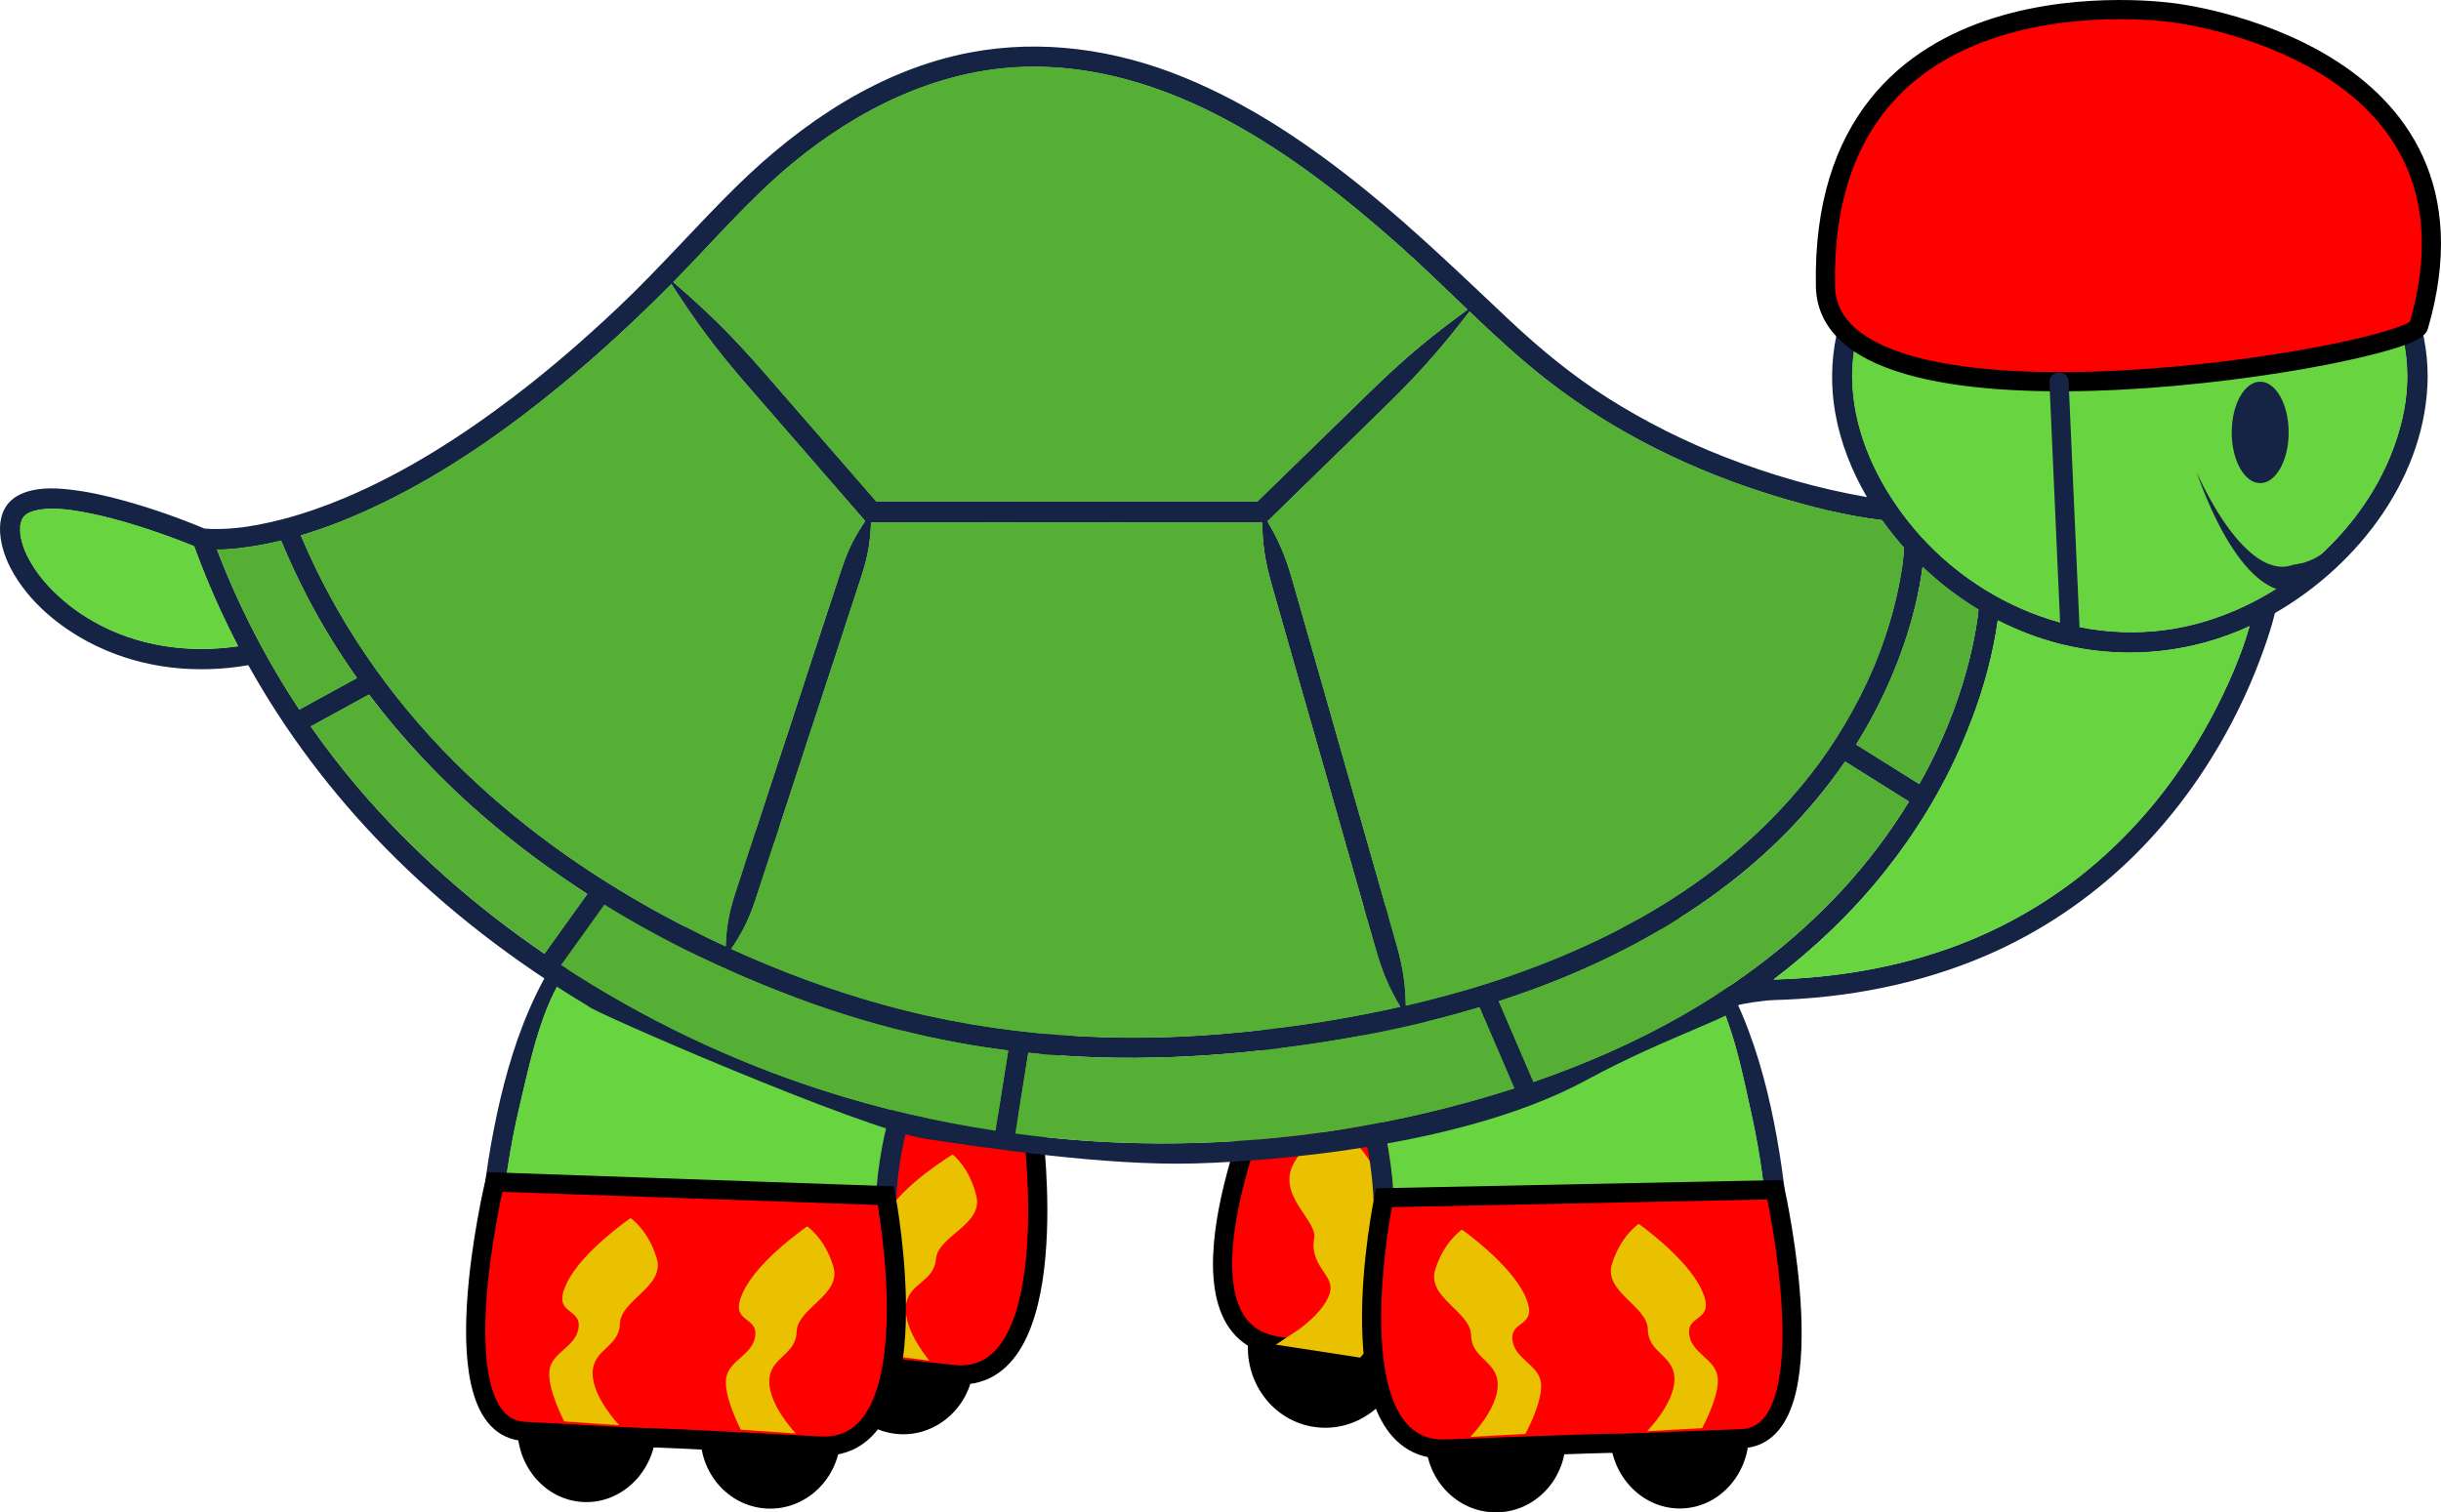 <svg version="1.1" xmlns="http://www.w3.org/2000/svg" xmlns:xlink="http://www.w3.org/1999/xlink" width="445.616" height="276.166" viewBox="0,0,445.616,276.166"><g transform="translate(-23.441,-32.25)"><g data-paper-data="{&quot;isPaintingLayer&quot;:true}" fill-rule="nonzero" stroke-linejoin="miter" stroke-miterlimit="10" stroke-dasharray="" stroke-dashoffset="0" style="mix-blend-mode: normal"><g stroke-width="3.5"><g stroke="none" stroke-linecap="butt"><path d="M316.502,190.211c-7.391,0.278 0.16,-0.188 0.203,-0.13c9.303,12.616 10.905,29.662 10.435,44.844c-0.23,7.456 -0.99,14.884 -2.168,22.248c-0.479,2.986 -0.935,6.02 -1.656,8.959c-1.097,4.469 -3.703,8.452 -7.404,11.199c-4.12,3.057 -9.144,3.849 -14.118,4.45c-5.32,0.643 -10.718,0.72 -16.049,0.154c-8.393,-0.891 -16.636,-3.523 -23.916,-7.808c-2.94,-1.731 -5.928,-3.673 -8.434,-6.004c-3.371,-3.136 -5.551,-7.402 -6.106,-11.974c-0.28,-2.31 -0.137,-4.723 0.441,-6.977c0.678,-2.639 1.794,-5.162 2.574,-7.774c1.382,-4.626 2.394,-9.368 2.931,-14.168c0.425,-3.797 0.533,-7.618 0.272,-11.43c-0.107,-1.552 -0.272,-3.102 -0.504,-4.641c-0.111,-0.736 -0.236,-1.468 -0.378,-2.199c-0.059,-0.307 -0.122,-0.612 -0.186,-0.917c-0.023,-0.103 -0.12,-0.54 -0.134,-0.606c-0.419,-1.788 -0.942,-3.557 -1.604,-5.27c-0.101,-0.26 65.909,-11.698 65.801,-11.956zM263.452,270.785c0.191,-1.535 0.353,-3.075 0.47,-4.614c0.296,-3.89 0.384,-7.86 -0.191,-11.733c-0.218,-1.464 -0.694,-3.407 -1.255,-4.478c-0.196,-0.375 -0.433,-0.731 -0.691,-1.067c-0.016,-0.02 -0.164,-0.181 -0.213,-0.238c-0.092,-0.09 -0.184,-0.181 -0.283,-0.261c-0.301,-0.239 -0.787,-0.494 -1.264,-0.599c-0.496,-0.109 -0.847,-0.041 -1.58,0.318c0.161,-0.079 -0.529,0.344 -0.691,0.465c-0.303,0.227 -0.389,0.303 -0.556,0.461c-1.275,1.209 -2.211,2.646 -3.031,4.104c-0.975,1.733 -1.83,3.563 -2.525,5.435c1.821,5.565 6.755,9.339 11.809,12.207zM290.494,278.546c3.225,0.12 6.46,-0.017 9.674,-0.354c0.809,-3.102 1.28,-6.343 1.424,-9.522c0.214,-4.724 -0.472,-10.719 -4.129,-14.05c-4.145,-3.775 -10.78,-3.712 -15.198,-0.606c-4.429,3.113 -7.17,8.271 -9.162,13.291c-0.444,1.12 -0.847,2.256 -1.226,3.4c-0.02,0.063 -0.067,0.207 -0.087,0.27c-0.038,0.123 -0.077,0.248 -0.115,0.372c-0.061,0.199 -0.121,0.399 -0.18,0.6c-0.127,0.429 -0.247,0.858 -0.363,1.29c-0.101,0.377 -0.199,0.756 -0.294,1.135c6.242,2.522 12.911,3.921 19.655,4.174zM317.163,270.787c2.113,-2.907 2.709,-6.316 3.34,-9.763c-0.464,-1.541 -1.195,-3.566 -2.758,-4.077c-0.398,-0.13 -0.749,-0.096 -1.153,-0.06c-0.467,0.042 -0.123,-0.021 -0.587,0.162c-0.119,0.046 -0.236,0.096 -0.351,0.15c-0.023,0.012 -0.047,0.024 -0.059,0.031c-0.23,0.135 -0.448,0.286 -0.66,0.447c-0.69,0.522 -1.381,1.344 -2.017,2.247c-0.638,0.904 -1.215,1.975 -1.737,3.043c-1.155,2.36 -2.077,4.853 -2.857,7.353c-0.711,2.285 -1.342,4.61 -1.864,6.954c0.145,-0.027 0.29,-0.05 0.434,-0.078c4.155,-0.793 7.771,-2.971 10.269,-6.409zM314.102,193.107c-19.722,2.284 -73.694,14.71 -59.785,8.102c0.97,2.521 1.633,5.186 2.12,7.817c1.287,6.959 1.199,14.168 0.195,21.156c-0.696,4.839 -1.878,9.585 -3.377,14.235c-0.688,2.133 -1.602,4.212 -2.053,6.411c0.306,-0.511 0.614,-1.02 0.944,-1.512c2.103,-3.141 5.548,-6.394 9.625,-4.903c3.809,1.394 5.088,5.818 5.655,9.429c0.962,6.117 0.506,12.659 -0.431,18.814c0.12,0.059 0.242,0.114 0.363,0.173c0.824,-3.273 1.992,-6.503 3.382,-9.541c2.577,-5.633 6.365,-11.244 12.145,-13.933c6.055,-2.817 13.984,-1.317 18.337,3.803c3.29,3.869 4.155,9.151 4.119,14.164c1.088,-3.225 2.434,-6.358 4.276,-9.17c1.326,-2.026 3.132,-4.085 5.549,-4.769c2.673,-0.756 4.762,0.161 6.307,1.821c0.18,-1.176 0.36,-2.351 0.518,-3.531c0.97,-7.227 1.546,-14.517 1.474,-21.811c-0.136,-13.86 0.388,-26.126 -9.363,-36.755z" data-paper-data="{&quot;index&quot;:null}" fill="#152345"/><path d="M306.866,277.237c-0.144,0.028 -0.29,0.049 -0.435,0.077c0.523,-2.344 1.139,-4.686 1.85,-6.971c0.779,-2.5 1.721,-5.06 2.875,-7.42c0.522,-1.068 1.119,-2.145 1.757,-3.049c0.637,-0.903 1.339,-1.724 2.029,-2.247c0.212,-0.161 0.433,-0.312 0.663,-0.447c0.012,-0.007 0.036,-0.019 0.06,-0.031c0.115,-0.054 0.234,-0.103 0.352,-0.15c0.463,-0.182 0.122,-0.119 0.589,-0.161c0.404,-0.036 0.76,-0.069 1.158,0.062c1.564,0.51 2.313,2.549 2.777,4.089c-0.631,3.447 -1.228,6.926 -3.341,9.833c-2.498,3.438 -6.177,5.621 -10.333,6.414z" data-paper-data="{&quot;noHover&quot;:false,&quot;origItem&quot;:[&quot;Path&quot;,{&quot;applyMatrix&quot;:true,&quot;segments&quot;:[[[704.65248,589.44356],[-3.74,7.632],[3.164,-6.454]],[[707.87648,569.05956],[-0.058,7.008],[-1.444,-2.876]],[[701.04048,561.97556],[3.256,0.468],[-0.828,-0.12]],[[698.74848,562.25356],[0.784,-0.21],[-0.906,0.244]],[[697.64848,562.77356],[0.85,-0.518],[-0.218,0.132]],[[697.00848,563.18956],[0.208,-0.146],[-0.042,0.032]],[[696.90248,563.27156],[0.022,-0.018],[-0.406,0.344]],[[695.75648,564.37956],[0.362,-0.39],[-1.18,1.266]],[[692.55448,569.49956],[0.944,-1.998],[-0.946,2]],[[690.17848,576.09156],[0.662,-2.284],[-1.464,5.046]],[[687.07848,591.56156],[0.676,-5.194],[-0.616,4.746]],[[685.79648,605.90356],[0.224,-4.798],[0.276,-0.104]],[[686.62448,605.60156],[-0.274,0.104],[7.914,-2.992]]],&quot;closed&quot;:true,&quot;fillColor&quot;:[0,0,0,1]}]}" fill="#67d440"/><path d="M270.795,274.396c0.095,-0.379 0.191,-0.76 0.292,-1.137c0.116,-0.431 0.235,-0.864 0.362,-1.292c0.058,-0.201 0.118,-0.402 0.179,-0.601c0.038,-0.124 0.077,-0.249 0.114,-0.373c0.02,-0.063 0.066,-0.207 0.086,-0.271c0.378,-1.144 0.779,-2.289 1.223,-3.409c1.993,-5.02 4.761,-10.231 9.19,-13.344c4.418,-3.106 11.11,-3.16 15.255,0.615c3.657,3.331 4.357,9.375 4.143,14.099c-0.145,3.178 -0.629,6.443 -1.438,9.545c-3.214,0.338 -6.472,0.487 -9.698,0.367c-6.744,-0.253 -13.467,-1.677 -19.709,-4.198z" data-paper-data="{&quot;noHover&quot;:false,&quot;origItem&quot;:[&quot;Path&quot;,{&quot;applyMatrix&quot;:true,&quot;segments&quot;:[[[654.7745,613.89956],[-13.374,1.82],[6.396,-0.872]],[[673.7125,609.87556],[-6.216,1.77],[0.528,-6.39]],[[673.2445,590.62556],[0.808,6.312],[-1.202,-9.382]],[[660.2785,564.36356],[8.35,5.306],[-9.464,-6.012]],[[630.1265,568.39556],[7.636,-7.638],[-7.656,7.656]],[[616.6445,597.73156],[2.2,-10.576],[-0.49,2.36]],[[615.3985,604.85156],[0.352,-2.384],[-0.018,0.132]],[[615.3205,605.41356],[0.018,-0.132],[-0.032,0.256]],[[615.2225,606.18556],[0.032,-0.258],[-0.052,0.414]],[[615.0745,607.42956],[0.046,-0.416],[-0.102,0.888]],[[614.8025,610.09556],[0.08,-0.89],[-0.07,0.778]],[[614.6145,612.43356],[0.056,-0.78],[13.166,2.822]]],&quot;closed&quot;:true,&quot;fillColor&quot;:[0,0,0,1]}]}" fill="#67d440"/><path d="M251.593,258.577c0.695,-1.871 1.568,-3.74 2.544,-5.473c0.82,-1.458 1.78,-2.905 3.055,-4.114c0.167,-0.159 0.256,-0.234 0.559,-0.462c0.162,-0.121 0.856,-0.545 0.695,-0.465c0.734,-0.359 1.092,-0.426 1.587,-0.318c0.477,0.106 0.969,0.361 1.27,0.6c0.1,0.079 0.193,0.171 0.285,0.261c0.049,0.057 0.199,0.219 0.214,0.239c0.258,0.335 0.499,0.693 0.696,1.068c0.561,1.071 1.055,3.028 1.273,4.492c0.575,3.873 0.478,7.916 0.181,11.806c-0.117,1.539 -0.29,3.085 -0.481,4.62c-5.054,-2.868 -10.057,-6.69 -11.878,-12.255z" data-paper-data="{&quot;noHover&quot;:false,&quot;origItem&quot;:[&quot;Path&quot;,{&quot;applyMatrix&quot;:true,&quot;segments&quot;:[[[598.82848,607.90756],[-10.944,-3.912],[-0.152,-3.09]],[[598.16848,598.65556],[0.298,3.072],[-0.754,-7.766]],[[593.75848,575.60356],[2.464,7.434],[-0.932,-2.81]],[[589.74648,567.21156],[1.474,1.918],[-0.516,-0.672]],[[588.01848,565.34756],[0.624,0.572],[-0.038,-0.034]],[[587.51648,564.95156],[0.116,0.096],[-0.212,-0.146]],[[586.86848,564.53556],[0.224,0.122],[-0.676,-0.368]],[[584.17248,563.78956],[0.976,0.044],[-1.014,-0.044]],[[581.16848,564.95956],[1.322,-0.96],[0.29,-0.212]],[[579.96648,566.11356],[0.278,-0.294],[-0.518,0.552]],[[579.03048,567.21356],[0.274,-0.37],[-2.096,2.82]],[[574.47048,576.34156],[1.114,-3.154],[-1.326,3.75]],[[571.36448,587.91756],[0.726,-3.926],[5.502,10.338]]],&quot;closed&quot;:true,&quot;fillColor&quot;:[0,0,0,1]}]}" fill="#67d440"/><path d="M323.514,229.858c0.072,7.294 -0.51,14.612 -1.48,21.838c-0.158,1.179 -0.34,2.358 -0.52,3.534c-1.545,-1.66 -3.636,-2.575 -6.308,-1.819c-2.417,0.684 -4.229,2.751 -5.555,4.777c-1.842,2.812 -3.198,5.952 -4.286,9.177c0.035,-5.013 -0.824,-10.298 -4.114,-14.167c-4.354,-5.12 -12.32,-6.612 -18.376,-3.795c-5.78,2.689 -9.581,8.296 -12.158,13.929c-1.39,3.037 -2.514,6.177 -3.338,9.451c-0.121,-0.059 -0.286,-0.023 -0.405,-0.082c0.937,-6.155 1.381,-12.704 0.42,-18.821c-0.567,-3.61 -1.858,-8.05 -5.667,-9.444c-4.077,-1.491 -7.433,1.717 -9.536,4.858c-0.33,0.493 -0.726,1.047 -1.033,1.558c0.451,-2.198 1.362,-4.283 2.05,-6.417c1.499,-4.651 2.677,-9.417 3.374,-14.256c1.004,-6.988 1.103,-14.225 -0.184,-21.184c-0.487,-2.631 -1.146,-5.3 -2.116,-7.821c-13.909,6.608 40.128,-5.824 59.85,-8.108c9.751,10.629 9.247,22.932 9.384,36.792z" data-paper-data="{&quot;noHover&quot;:false,&quot;origItem&quot;:[&quot;Path&quot;,{&quot;applyMatrix&quot;:true,&quot;segments&quot;:[[[671.91,437.44826],[22.866,17.588],[-38.0707,11.28166]],[[556.90648,473.96756],[-25.13176,17.8021],[2.778,4.634]],[[563.77048,488.63956],[-1.864,-5.016],[4.928,13.268]],[[571.42848,530.25556],[-0.424,-14.114],[0.292,9.774]],[[569.67048,559.46356],[1.354,-9.678],[-0.622,4.44]],[[567.83048,572.79956],[0.132,-4.486],[0.428,-1.112]],[[569.17048,569.49556],[-0.48,1.084],[3.064,-6.912]],[[586.44848,556.52556],[-8.546,-1.536],[7.984,1.436]],[[600.83248,573.15756],[-2.358,-6.918],[3.998,11.722]],[[606.45248,610.37356],[-0.27,-12.448],[0.256,0.076]],[[607.22648,610.58956],[-0.258,-0.074],[0.498,-6.732]],[[610.60848,590.62956],[-1.694,6.462],[3.14,-11.984]],[[629.74648,559.00156],[-10.464,7.286],[10.962,-7.632]],[[667.18248,560.18956],[-10.338,-8.59],[7.812,6.492]],[[680.16848,586.67956],[-1.654,-9.888],[1.034,-6.728]],[[685.44048,567.14156],[-2.662,6.174],[1.916,-4.448]],[[694.73248,555.83756],[-4.526,2.178],[5.006,-2.408]],[[707.78448,557.25756],[-3.614,-2.74],[-0.05,-2.378]],[[707.59048,550.12356],[0.094,2.378],[-0.574,-14.572]],[[702.99448,506.64356],[2.65,14.346],[-5.034,-27.26]]],&quot;closed&quot;:true,&quot;fillColor&quot;:[0,0,0,1]}]}" fill="#67d440"/></g><path d="M277.91,280.27c-1.246,7.139 -7.788,11.962 -14.611,10.771c-6.823,-1.191 -11.345,-7.944 -10.099,-15.083c1.246,-7.139 7.788,-11.962 14.611,-10.771c6.823,1.191 11.345,7.944 10.099,15.083z" fill="#000000" stroke="#000000" stroke-linecap="butt"/><path d="M310.817,286.248c-1.268,7.266 -7.776,12.199 -14.537,11.02c-6.76,-1.18 -11.213,-8.026 -9.945,-15.292c1.268,-7.266 7.776,-12.199 14.537,-11.02c6.76,1.18 11.213,8.026 9.945,15.292z" fill="#000000" stroke="#000000" stroke-linecap="butt"/><path d="M295.904,284.888c-4.434,-1.488 5.473,-8.497 5.473,-8.497l7.791,1.09c0,0 7.567,11.244 0.483,9.807c-5.338,-1.083 -10.524,-1.317 -13.747,-2.399z" fill="#1fba00" stroke="#1fba00" stroke-linecap="round"/><path d="M256.308,278.008c-20.79,-3.564 -1.621,-47.24 -1.621,-47.24l70.158,13.301c0,0 0.622,45.912 -15.296,43.231c-41.931,-7.063 -0.572,-0.262 -53.242,-9.292z" fill="#ff0000" stroke="#000000" stroke-linecap="butt"/><path d="M292.9,282.389c0,0 5.891,-3.871 6.842,-8.219c0.951,-4.348 -3.707,-5.631 -2.876,-9.915c0.831,-4.283 -6.569,-8.385 -3.922,-13.101c2.647,-4.716 6.274,-6.115 6.274,-6.115c0,0 7.291,7.819 8.747,14.143c1.455,6.325 -3.436,3.71 -3.883,7.333c-0.447,3.623 3.708,5.439 3.468,8.816c-0.24,3.378 -4.704,8.592 -4.704,8.592z" data-paper-data="{&quot;index&quot;:null}" fill="#eac100" stroke="#000000" stroke-linecap="round"/><path d="M261.114,276.754c0,0 5.891,-3.871 6.842,-8.219c0.951,-4.348 -3.707,-5.631 -2.876,-9.915c0.831,-4.283 -6.569,-8.385 -3.922,-13.101c2.647,-4.716 6.274,-6.115 6.274,-6.115c0,0 7.291,7.819 8.747,14.143c1.455,6.325 -3.436,3.71 -3.883,7.333c-0.447,3.623 3.708,5.438 3.468,8.816c-0.24,3.378 -4.704,8.592 -4.704,8.592z" data-paper-data="{&quot;index&quot;:null}" fill="#eac100" stroke="#eac100" stroke-linecap="round"/></g><g><g data-paper-data="{&quot;index&quot;:null}" stroke="none" stroke-linecap="butt"><path d="M163.775,182.236c-0.175,0.219 60.107,29.444 59.938,29.667c-1.11,1.464 -2.101,3.02 -2.997,4.622c-0.032,0.06 -0.246,0.452 -0.296,0.545c-0.146,0.275 -0.291,0.551 -0.432,0.83c-0.338,0.663 -0.66,1.332 -0.97,2.009c-0.648,1.415 -1.235,2.858 -1.766,4.321c-1.303,3.592 -2.255,7.294 -2.896,11.061c-0.81,4.762 -1.146,9.598 -1.096,14.426c0.028,2.726 0.404,5.459 0.326,8.183c-0.067,2.326 -0.596,4.685 -1.503,6.827c-1.797,4.241 -5.07,7.738 -9.176,9.821c-3.053,1.549 -6.461,2.589 -9.765,3.441c-8.18,2.108 -16.83,2.36 -25.142,0.898c-5.28,-0.929 -10.447,-2.494 -15.382,-4.581c-4.615,-1.951 -9.225,-4.1 -12.34,-8.177c-2.798,-3.662 -4.203,-8.21 -4.022,-12.808c0.119,-3.024 0.518,-6.065 0.883,-9.068c0.901,-7.403 2.223,-14.752 4.062,-21.982c3.742,-14.72 9.99,-30.661 22.416,-40.217c0.058,-0.044 7.186,2.489 0.159,0.18zM207.225,265.859c-0.151,-1.991 -0.467,-3.986 -0.925,-5.921c-0.385,-1.627 -0.888,-3.268 -1.779,-4.782c-0.116,-0.199 -0.179,-0.295 -0.407,-0.597c-0.122,-0.161 -0.669,-0.759 -0.536,-0.638c-0.606,-0.548 -0.924,-0.71 -1.431,-0.742c-0.488,-0.03 -1.024,0.08 -1.38,0.227c-0.118,0.049 -0.231,0.111 -0.344,0.172c-0.063,0.042 -0.25,0.155 -0.271,0.17c-0.341,0.251 -0.666,0.528 -0.959,0.834c-0.835,0.875 -1.829,2.61 -2.443,3.958c-1.622,3.564 -2.634,7.404 -3.424,11.224c-0.312,1.511 -0.582,3.036 -0.823,4.564c5.65,-1.36 11.434,-3.625 14.722,-8.47zM184.414,275.735c0.014,-0.391 0.025,-0.782 0.031,-1.172c0.008,-0.447 0.011,-0.893 0.007,-1.34c-0.001,-0.209 -0.003,-0.418 -0.007,-0.626c-0.002,-0.13 -0.005,-0.26 -0.007,-0.389c-0.002,-0.067 -0.007,-0.217 -0.009,-0.284c-0.048,-1.204 -0.121,-2.407 -0.239,-3.606c-0.529,-5.375 -1.738,-11.089 -5.135,-15.304c-3.388,-4.205 -9.748,-6.099 -14.774,-3.616c-4.435,2.192 -6.75,7.763 -7.849,12.363c-0.739,3.095 -1.182,6.34 -1.261,9.545c2.996,1.212 6.067,2.237 9.2,3.013c6.551,1.619 13.347,2.117 20.043,1.417zM148.98,268.49c0.131,0.066 0.264,0.128 0.395,0.194c0.145,-2.397 0.182,-4.806 0.129,-7.198c-0.058,-2.618 -0.256,-5.27 -0.714,-7.856c-0.207,-1.171 -0.466,-2.359 -0.829,-3.404c-0.363,-1.044 -0.799,-2.024 -1.318,-2.716c-0.159,-0.213 -0.327,-0.419 -0.511,-0.612c-0.01,-0.01 -0.029,-0.028 -0.048,-0.046c-0.096,-0.084 -0.195,-0.164 -0.296,-0.241c-0.395,-0.303 -0.082,-0.148 -0.519,-0.317c-0.379,-0.146 -0.707,-0.276 -1.125,-0.261c-1.644,0.059 -2.905,1.804 -3.777,3.156c-0.346,3.487 -0.715,6.928 0.513,10.306c1.451,3.994 4.324,7.086 8.099,8.996zM146.131,218.42c-2.084,6.99 -3.544,14.156 -4.608,21.37c-0.174,1.177 -0.326,2.357 -0.478,3.536c1.943,-1.169 4.205,-1.473 6.564,-0.008c2.134,1.325 3.3,3.803 4.015,6.116c0.993,3.212 1.422,6.595 1.577,9.995c1.351,-4.827 3.641,-9.665 7.871,-12.475c5.598,-3.718 13.633,-2.97 18.674,1.41c4.813,4.181 6.903,10.621 7.824,16.746c0.497,3.303 0.727,6.73 0.615,10.104c0.132,-0.023 0.265,-0.042 0.396,-0.066c0.799,-6.174 2.169,-12.587 4.783,-18.201c1.542,-3.313 3.994,-7.212 8.04,-7.5c4.331,-0.307 6.743,3.771 7.896,7.371c0.181,0.565 0.336,1.138 0.49,1.714c0.174,-2.237 -0.13,-4.488 -0.202,-6.728c-0.156,-4.884 0.019,-9.771 0.687,-14.614c0.965,-6.994 2.872,-13.947 6.031,-20.28c1.195,-2.394 2.568,-4.772 4.196,-6.927c11.543,10.193 -36.897,-16.658 -55.221,-24.301c-12.307,7.522 -15.192,19.455 -19.151,32.738z" data-paper-data="{&quot;index&quot;:null}" fill="#152345" stroke-width="1"/><path d="M148.997,268.538c-3.774,-1.91 -6.707,-5.025 -8.159,-9.019c-1.228,-3.378 -0.841,-6.886 -0.495,-10.373c0.872,-1.353 2.155,-3.104 3.798,-3.163c0.418,-0.015 0.751,0.114 1.13,0.261c0.437,0.17 0.127,0.014 0.522,0.317c0.101,0.077 0.202,0.157 0.297,0.241c0.019,0.018 0.039,0.036 0.049,0.046c0.183,0.193 0.354,0.399 0.513,0.612c0.519,0.692 0.967,1.676 1.329,2.72c0.363,1.045 0.639,2.245 0.846,3.416c0.458,2.587 0.655,5.307 0.714,7.926c0.053,2.392 -0.002,4.813 -0.147,7.21c-0.132,-0.066 -0.266,-0.128 -0.397,-0.194z" data-paper-data="{&quot;noHover&quot;:false,&quot;origItem&quot;:[&quot;Path&quot;,{&quot;applyMatrix&quot;:true,&quot;segments&quot;:[[[704.65248,589.44356],[-3.74,7.632],[3.164,-6.454]],[[707.87648,569.05956],[-0.058,7.008],[-1.444,-2.876]],[[701.04048,561.97556],[3.256,0.468],[-0.828,-0.12]],[[698.74848,562.25356],[0.784,-0.21],[-0.906,0.244]],[[697.64848,562.77356],[0.85,-0.518],[-0.218,0.132]],[[697.00848,563.18956],[0.208,-0.146],[-0.042,0.032]],[[696.90248,563.27156],[0.022,-0.018],[-0.406,0.344]],[[695.75648,564.37956],[0.362,-0.39],[-1.18,1.266]],[[692.55448,569.49956],[0.944,-1.998],[-0.946,2]],[[690.17848,576.09156],[0.662,-2.284],[-1.464,5.046]],[[687.07848,591.56156],[0.676,-5.194],[-0.616,4.746]],[[685.79648,605.90356],[0.224,-4.798],[0.276,-0.104]],[[686.62448,605.60156],[-0.274,0.104],[7.914,-2.992]]],&quot;closed&quot;:true,&quot;fillColor&quot;:[0,0,0,1]}]}" fill="#67d440" stroke-width="0.5"/><path d="M164.347,274.362c-3.133,-0.775 -6.224,-1.819 -9.219,-3.031c0.079,-3.205 0.515,-6.476 1.254,-9.571c1.099,-4.6 3.441,-10.215 7.876,-12.406c5.026,-2.483 11.443,-0.582 14.831,3.623c3.397,4.215 4.618,9.988 5.146,15.363c0.117,1.199 0.186,2.41 0.234,3.614c0.002,0.067 0.006,0.217 0.008,0.284c0.002,0.129 0.005,0.26 0.007,0.39c0.004,0.209 0.006,0.418 0.006,0.627c0.003,0.447 -0.001,0.895 -0.009,1.342c-0.007,0.391 -0.019,0.783 -0.033,1.174c-6.696,0.699 -13.55,0.211 -20.102,-1.409z" data-paper-data="{&quot;noHover&quot;:false,&quot;origItem&quot;:[&quot;Path&quot;,{&quot;applyMatrix&quot;:true,&quot;segments&quot;:[[[654.7745,613.89956],[-13.374,1.82],[6.396,-0.872]],[[673.7125,609.87556],[-6.216,1.77],[0.528,-6.39]],[[673.2445,590.62556],[0.808,6.312],[-1.202,-9.382]],[[660.2785,564.36356],[8.35,5.306],[-9.464,-6.012]],[[630.1265,568.39556],[7.636,-7.638],[-7.656,7.656]],[[616.6445,597.73156],[2.2,-10.576],[-0.49,2.36]],[[615.3985,604.85156],[0.352,-2.384],[-0.018,0.132]],[[615.3205,605.41356],[0.018,-0.132],[-0.032,0.256]],[[615.2225,606.18556],[0.032,-0.258],[-0.052,0.414]],[[615.0745,607.42956],[0.046,-0.416],[-0.102,0.888]],[[614.8025,610.09556],[0.08,-0.89],[-0.07,0.778]],[[614.6145,612.43356],[0.056,-0.78],[13.166,2.822]]],&quot;closed&quot;:true,&quot;fillColor&quot;:[0,0,0,1]}]}" fill="#67d440" stroke-width="0.5"/><path d="M207.274,265.871c-3.288,4.845 -9.151,7.137 -14.801,8.497c0.241,-1.528 0.502,-3.061 0.814,-4.573c0.79,-3.82 1.813,-7.733 3.436,-11.297c0.614,-1.347 1.629,-3.091 2.464,-3.966c0.292,-0.306 0.623,-0.584 0.964,-0.835c0.021,-0.015 0.209,-0.129 0.272,-0.17c0.113,-0.061 0.228,-0.123 0.346,-0.172c0.356,-0.147 0.899,-0.257 1.386,-0.226c0.506,0.032 0.832,0.196 1.438,0.744c-0.133,-0.121 0.417,0.478 0.539,0.639c0.228,0.302 0.293,0.399 0.409,0.598c0.891,1.514 1.414,3.171 1.799,4.798c0.459,1.935 0.782,3.972 0.933,5.963z" data-paper-data="{&quot;noHover&quot;:false,&quot;origItem&quot;:[&quot;Path&quot;,{&quot;applyMatrix&quot;:true,&quot;segments&quot;:[[[598.82848,607.90756],[-10.944,-3.912],[-0.152,-3.09]],[[598.16848,598.65556],[0.298,3.072],[-0.754,-7.766]],[[593.75848,575.60356],[2.464,7.434],[-0.932,-2.81]],[[589.74648,567.21156],[1.474,1.918],[-0.516,-0.672]],[[588.01848,565.34756],[0.624,0.572],[-0.038,-0.034]],[[587.51648,564.95156],[0.116,0.096],[-0.212,-0.146]],[[586.86848,564.53556],[0.224,0.122],[-0.676,-0.368]],[[584.17248,563.78956],[0.976,0.044],[-1.014,-0.044]],[[581.16848,564.95956],[1.322,-0.96],[0.29,-0.212]],[[579.96648,566.11356],[0.278,-0.294],[-0.518,0.552]],[[579.03048,567.21356],[0.274,-0.37],[-2.096,2.82]],[[574.47048,576.34156],[1.114,-3.154],[-1.326,3.75]],[[571.36448,587.91756],[0.726,-3.926],[5.502,10.338]]],&quot;closed&quot;:true,&quot;fillColor&quot;:[0,0,0,1]}]}" fill="#67d440" stroke-width="0.5"/><path d="M146.083,218.403c3.959,-13.283 6.874,-25.247 19.181,-32.769c18.323,7.643 66.824,34.518 55.282,24.324c-1.629,2.155 -2.999,4.538 -4.194,6.932c-3.159,6.333 -5.064,13.315 -6.029,20.309c-0.667,4.843 -0.851,9.75 -0.696,14.633c0.072,2.241 0.372,4.496 0.198,6.733c-0.153,-0.576 -0.382,-1.218 -0.562,-1.783c-1.154,-3.6 -3.492,-7.61 -7.823,-7.303c-4.046,0.287 -6.513,4.198 -8.055,7.511c-2.614,5.614 -3.996,12.031 -4.796,18.205c-0.131,0.024 -0.28,-0.056 -0.412,-0.033c0.112,-3.373 -0.101,-6.702 -0.598,-10.005c-0.921,-6.125 -3.025,-12.564 -7.837,-16.746c-5.042,-4.38 -13.111,-5.147 -18.709,-1.429c-4.231,2.81 -6.517,7.652 -7.867,12.48c-0.154,-3.4 -0.591,-6.792 -1.584,-10.004c-0.715,-2.314 -1.886,-4.801 -4.02,-6.125c-2.36,-1.465 -4.622,-1.163 -6.565,0.006c0.152,-1.18 0.303,-2.363 0.477,-3.54c1.064,-7.214 2.526,-14.407 4.61,-21.397z" data-paper-data="{&quot;noHover&quot;:false,&quot;origItem&quot;:[&quot;Path&quot;,{&quot;applyMatrix&quot;:true,&quot;segments&quot;:[[[671.91,437.44826],[22.866,17.588],[-38.0707,11.28166]],[[556.90648,473.96756],[-25.13176,17.8021],[2.778,4.634]],[[563.77048,488.63956],[-1.864,-5.016],[4.928,13.268]],[[571.42848,530.25556],[-0.424,-14.114],[0.292,9.774]],[[569.67048,559.46356],[1.354,-9.678],[-0.622,4.44]],[[567.83048,572.79956],[0.132,-4.486],[0.428,-1.112]],[[569.17048,569.49556],[-0.48,1.084],[3.064,-6.912]],[[586.44848,556.52556],[-8.546,-1.536],[7.984,1.436]],[[600.83248,573.15756],[-2.358,-6.918],[3.998,11.722]],[[606.45248,610.37356],[-0.27,-12.448],[0.256,0.076]],[[607.22648,610.58956],[-0.258,-0.074],[0.498,-6.732]],[[610.60848,590.62956],[-1.694,6.462],[3.14,-11.984]],[[629.74648,559.00156],[-10.464,7.286],[10.962,-7.632]],[[667.18248,560.18956],[-10.338,-8.59],[7.812,6.492]],[[680.16848,586.67956],[-1.654,-9.888],[1.034,-6.728]],[[685.44048,567.14156],[-2.662,6.174],[1.916,-4.448]],[[694.73248,555.83756],[-4.526,2.178],[5.006,-2.408]],[[707.78448,557.25756],[-3.614,-2.74],[-0.05,-2.378]],[[707.59048,550.12356],[0.094,2.378],[-0.574,-14.572]],[[702.99448,506.64356],[2.65,14.346],[-5.034,-27.26]]],&quot;closed&quot;:true,&quot;fillColor&quot;:[0,0,0,1]}]}" fill="#67d440" stroke-width="0.5"/></g><path d="M189.86,267.744c6.887,0.74 11.842,7.182 11.067,14.388c-0.775,7.206 -6.985,12.447 -13.872,11.707c-6.887,-0.74 -11.842,-7.182 -11.067,-14.388c0.775,-7.206 6.985,-12.447 13.872,-11.707z" data-paper-data="{&quot;index&quot;:null}" fill="#000000" stroke="#000000" stroke-width="0.5" stroke-linecap="butt"/><path d="M156.492,264.157c6.823,0.733 11.715,7.273 10.927,14.606c-0.788,7.333 -6.959,12.684 -13.782,11.95c-6.823,-0.733 -11.715,-7.273 -10.927,-14.606c0.788,-7.333 6.959,-12.684 13.782,-11.95z" data-paper-data="{&quot;index&quot;:null}" fill="#000000" stroke="#000000" stroke-width="0.5" stroke-linecap="butt"/><path d="M143.544,277.427c-7.205,-0.575 3.173,-9.292 3.173,-9.292l7.789,1.105c0,0 7.586,9.473 2.913,9.678c-3.397,0.15 -8.445,-1.058 -13.875,-1.492z" data-paper-data="{&quot;index&quot;:null}" fill="#1fba00" stroke="#1fba00" stroke-width="0.5" stroke-linecap="round"/><path d="M143.638,277.467c-16.039,-1.82 -2.759,-45.774 -2.759,-45.774l71.103,6.596c0,0 6.359,47.271 -14.607,44.954c-53.114,-5.87 -11.487,-0.982 -53.737,-5.776z" data-paper-data="{&quot;index&quot;:null}" fill="#ff0000" stroke="#000000" stroke-width="3.5" stroke-linecap="butt"/><path d="M151.013,276.075c0,0 -2.85,-6.244 -2.147,-9.557c0.703,-3.313 5.198,-3.91 5.768,-7.515c0.571,-3.606 -4.852,-2.444 -1.707,-8.12c3.146,-5.677 12.313,-11.177 12.313,-11.177c0,0 3.099,2.346 4.341,7.61c1.241,5.264 -7.004,7.162 -7.388,11.508c-0.384,4.346 -5.216,4.293 -5.503,8.734c-0.287,4.441 4.305,9.789 4.305,9.789z" data-paper-data="{&quot;index&quot;:null}" fill="#eac100" stroke="#000000" stroke-width="0" stroke-linecap="round"/><path d="M183.119,279.439c0,0 -2.85,-6.244 -2.147,-9.557c0.703,-3.313 5.198,-3.91 5.768,-7.515c0.571,-3.606 -4.852,-2.444 -1.707,-8.12c3.146,-5.677 12.313,-11.177 12.313,-11.177c0,0 3.099,2.346 4.341,7.61c1.241,5.264 -7.004,7.162 -7.388,11.508c-0.384,4.346 -5.216,4.293 -5.503,8.734c-0.287,4.441 4.305,9.789 4.305,9.789z" data-paper-data="{&quot;index&quot;:null}" fill="#eac100" stroke="#eac100" stroke-width="0" stroke-linecap="round"/></g><g><g data-paper-data="{&quot;index&quot;:null}" stroke="none" stroke-linecap="butt"><path d="M133.784,197.399c-0.162,0.228 61.703,25.933 61.547,26.165c-1.024,1.525 -1.923,3.136 -2.726,4.787c-0.028,0.062 -0.219,0.466 -0.264,0.562c-0.13,0.283 -0.258,0.567 -0.384,0.853c-0.299,0.681 -0.582,1.368 -0.853,2.061c-0.565,1.45 -1.068,2.925 -1.514,4.416c-1.094,3.661 -1.832,7.412 -2.254,11.209c-0.534,4.8 -0.592,9.649 -0.263,14.466c0.185,2.719 0.718,5.427 0.797,8.15c0.067,2.326 -0.325,4.712 -1.108,6.903c-1.549,4.338 -4.616,8.018 -8.595,10.334c-2.959,1.722 -6.301,2.957 -9.55,3.998c-8.045,2.575 -16.666,3.325 -25.049,2.345c-5.325,-0.623 -10.574,-1.888 -15.621,-3.688c-4.72,-1.682 -9.445,-3.562 -12.79,-7.452c-3.004,-3.495 -4.669,-7.954 -4.753,-12.555c-0.056,-3.025 0.168,-6.085 0.359,-9.103c0.473,-7.443 1.37,-14.855 2.789,-22.179c2.888,-14.911 8.207,-31.185 20.062,-41.441c0.055,-0.048 7.317,2.071 0.169,0.171zM181.98,278.38c-0.266,-1.979 -0.695,-3.952 -1.265,-5.858c-0.478,-1.603 -1.075,-3.211 -2.052,-4.671c-0.128,-0.192 -0.195,-0.284 -0.44,-0.572c-0.132,-0.154 -0.711,-0.719 -0.572,-0.606c-0.636,-0.512 -0.964,-0.655 -1.471,-0.659c-0.488,-0.002 -1.018,0.139 -1.365,0.306c-0.115,0.055 -0.224,0.124 -0.334,0.192c-0.06,0.045 -0.241,0.169 -0.26,0.185c-0.326,0.27 -0.635,0.565 -0.909,0.888c-0.783,0.921 -1.676,2.711 -2.211,4.092c-1.414,3.652 -2.204,7.543 -2.772,11.403c-0.225,1.527 -0.406,3.065 -0.558,4.604c5.562,-1.683 11.206,-4.277 14.209,-9.304zM159.775,289.554c-0.009,-0.391 -0.02,-0.782 -0.036,-1.172c-0.018,-0.446 -0.041,-0.892 -0.07,-1.338c-0.013,-0.209 -0.027,-0.417 -0.043,-0.625c-0.01,-0.13 -0.02,-0.259 -0.03,-0.388c-0.006,-0.066 -0.019,-0.216 -0.025,-0.283c-0.117,-1.199 -0.26,-2.396 -0.446,-3.586c-0.837,-5.336 -2.374,-10.971 -6.008,-14.983c-3.625,-4.003 -10.083,-5.527 -14.958,-2.759c-4.301,2.443 -6.292,8.139 -7.124,12.795c-0.56,3.132 -0.815,6.398 -0.709,9.602c3.06,1.038 6.185,1.884 9.358,2.478c6.634,1.239 13.447,1.344 20.092,0.26zM123.983,284.363c0.134,0.059 0.271,0.113 0.406,0.171c0.007,-2.402 -0.095,-4.809 -0.286,-7.194c-0.209,-2.611 -0.559,-5.246 -1.166,-7.802c-0.274,-1.157 -0.601,-2.329 -1.024,-3.351c-0.422,-1.021 -0.915,-1.975 -1.472,-2.636c-0.171,-0.204 -0.351,-0.4 -0.545,-0.582c-0.011,-0.01 -0.031,-0.027 -0.051,-0.044c-0.1,-0.078 -0.204,-0.152 -0.309,-0.224c-0.412,-0.28 -0.09,-0.143 -0.536,-0.287c-0.386,-0.124 -0.721,-0.235 -1.138,-0.195c-1.638,0.153 -2.797,1.968 -3.589,3.369c-0.144,3.501 -0.314,6.958 1.106,10.259c1.679,3.904 4.725,6.825 8.604,8.515zM118.254,234.54c-1.678,7.099 -2.723,14.337 -3.37,21.6c-0.106,1.185 -0.189,2.372 -0.273,3.558c1.873,-1.279 4.113,-1.713 6.553,-0.387c2.206,1.2 3.514,3.606 4.361,5.875c1.177,3.149 1.8,6.502 2.15,9.887c1.07,-4.897 3.078,-9.859 7.14,-12.908c5.375,-4.034 13.439,-3.75 18.724,0.332c5.046,3.897 7.504,10.205 8.776,16.268c0.686,3.269 1.113,6.677 1.196,10.051c0.131,-0.031 0.262,-0.057 0.392,-0.089c0.442,-6.21 1.44,-12.691 3.726,-18.446c1.349,-3.397 3.572,-7.431 7.594,-7.95c4.306,-0.556 6.949,3.377 8.308,6.904c0.213,0.553 0.401,1.117 0.588,1.683c0.045,-2.244 -0.388,-4.473 -0.589,-6.705c-0.437,-4.867 -0.543,-9.756 -0.156,-14.63c0.561,-7.038 2.064,-14.089 4.853,-20.593c1.055,-2.459 2.289,-4.912 3.79,-7.157c12.111,9.511 -37.796,-14.505 -56.529,-21.08c-11.854,8.218 -14.046,20.298 -17.233,33.787z" data-paper-data="{&quot;index&quot;:null}" fill="#152345" stroke-width="1"/><path d="M124.002,284.409c-3.878,-1.69 -6.986,-4.63 -8.665,-8.534c-1.421,-3.301 -1.236,-6.826 -1.092,-10.328c0.792,-1.401 1.972,-3.223 3.61,-3.377c0.416,-0.039 0.756,0.071 1.143,0.195c0.446,0.144 0.127,0.007 0.539,0.287c0.106,0.071 0.211,0.146 0.311,0.224c0.02,0.017 0.041,0.034 0.051,0.044c0.194,0.182 0.377,0.378 0.548,0.582c0.558,0.661 1.062,1.617 1.484,2.639c0.423,1.022 0.767,2.204 1.041,3.361c0.606,2.556 0.96,5.261 1.169,7.871c0.19,2.385 0.275,4.805 0.268,7.207c-0.135,-0.059 -0.273,-0.112 -0.407,-0.171z" data-paper-data="{&quot;noHover&quot;:false,&quot;origItem&quot;:[&quot;Path&quot;,{&quot;applyMatrix&quot;:true,&quot;segments&quot;:[[[704.65248,589.44356],[-3.74,7.632],[3.164,-6.454]],[[707.87648,569.05956],[-0.058,7.008],[-1.444,-2.876]],[[701.04048,561.97556],[3.256,0.468],[-0.828,-0.12]],[[698.74848,562.25356],[0.784,-0.21],[-0.906,0.244]],[[697.64848,562.77356],[0.85,-0.518],[-0.218,0.132]],[[697.00848,563.18956],[0.208,-0.146],[-0.042,0.032]],[[696.90248,563.27156],[0.022,-0.018],[-0.406,0.344]],[[695.75648,564.37956],[0.362,-0.39],[-1.18,1.266]],[[692.55448,569.49956],[0.944,-1.998],[-0.946,2]],[[690.17848,576.09156],[0.662,-2.284],[-1.464,5.046]],[[687.07848,591.56156],[0.676,-5.194],[-0.616,4.746]],[[685.79648,605.90356],[0.224,-4.798],[0.276,-0.104]],[[686.62448,605.60156],[-0.274,0.104],[7.914,-2.992]]],&quot;closed&quot;:true,&quot;fillColor&quot;:[0,0,0,1]}]}" fill="#67d440" stroke-width="0.5"/><path d="M139.663,289.339c-3.173,-0.594 -6.318,-1.458 -9.379,-2.495c-0.106,-3.204 0.142,-6.495 0.701,-9.627c0.832,-4.656 2.847,-10.396 7.148,-12.839c4.875,-2.768 11.391,-1.241 15.015,2.763c3.634,4.013 5.185,9.705 6.023,15.041c0.186,1.191 0.325,2.396 0.442,3.595c0.006,0.066 0.019,0.217 0.025,0.283c0.01,0.129 0.02,0.259 0.029,0.389c0.016,0.208 0.03,0.417 0.042,0.626c0.029,0.446 0.05,0.894 0.068,1.34c0.016,0.39 0.026,0.783 0.035,1.174c-6.645,1.084 -13.516,0.991 -20.15,-0.249z" data-paper-data="{&quot;noHover&quot;:false,&quot;origItem&quot;:[&quot;Path&quot;,{&quot;applyMatrix&quot;:true,&quot;segments&quot;:[[[654.7745,613.89956],[-13.374,1.82],[6.396,-0.872]],[[673.7125,609.87556],[-6.216,1.77],[0.528,-6.39]],[[673.2445,590.62556],[0.808,6.312],[-1.202,-9.382]],[[660.2785,564.36356],[8.35,5.306],[-9.464,-6.012]],[[630.1265,568.39556],[7.636,-7.638],[-7.656,7.656]],[[616.6445,597.73156],[2.2,-10.576],[-0.49,2.36]],[[615.3985,604.85156],[0.352,-2.384],[-0.018,0.132]],[[615.3205,605.41356],[0.018,-0.132],[-0.032,0.256]],[[615.2225,606.18556],[0.032,-0.258],[-0.052,0.414]],[[615.0745,607.42956],[0.046,-0.416],[-0.102,0.888]],[[614.8025,610.09556],[0.08,-0.89],[-0.07,0.778]],[[614.6145,612.43356],[0.056,-0.78],[13.166,2.822]]],&quot;closed&quot;:true,&quot;fillColor&quot;:[0,0,0,1]}]}" fill="#67d440" stroke-width="0.5"/><path d="M182.029,278.39c-3.003,5.027 -8.725,7.652 -14.287,9.335c0.152,-1.539 0.325,-3.085 0.549,-4.612c0.568,-3.86 1.365,-7.824 2.779,-11.476c0.535,-1.38 1.448,-3.18 2.232,-4.101c0.274,-0.323 0.588,-0.619 0.914,-0.889c0.02,-0.016 0.201,-0.14 0.262,-0.185c0.109,-0.068 0.221,-0.136 0.336,-0.192c0.347,-0.167 0.883,-0.308 1.371,-0.306c0.507,0.003 0.842,0.148 1.478,0.66c-0.14,-0.113 0.443,0.453 0.575,0.607c0.245,0.288 0.315,0.382 0.443,0.573c0.977,1.46 1.594,3.084 2.073,4.686c0.57,1.905 1.01,3.92 1.275,5.899z" data-paper-data="{&quot;noHover&quot;:false,&quot;origItem&quot;:[&quot;Path&quot;,{&quot;applyMatrix&quot;:true,&quot;segments&quot;:[[[598.82848,607.90756],[-10.944,-3.912],[-0.152,-3.09]],[[598.16848,598.65556],[0.298,3.072],[-0.754,-7.766]],[[593.75848,575.60356],[2.464,7.434],[-0.932,-2.81]],[[589.74648,567.21156],[1.474,1.918],[-0.516,-0.672]],[[588.01848,565.34756],[0.624,0.572],[-0.038,-0.034]],[[587.51648,564.95156],[0.116,0.096],[-0.212,-0.146]],[[586.86848,564.53556],[0.224,0.122],[-0.676,-0.368]],[[584.17248,563.78956],[0.976,0.044],[-1.014,-0.044]],[[581.16848,564.95956],[1.322,-0.96],[0.29,-0.212]],[[579.96648,566.11356],[0.278,-0.294],[-0.518,0.552]],[[579.03048,567.21356],[0.274,-0.37],[-2.096,2.82]],[[574.47048,576.34156],[1.114,-3.154],[-1.326,3.75]],[[571.36448,587.91756],[0.726,-3.926],[5.502,10.338]]],&quot;closed&quot;:true,&quot;fillColor&quot;:[0,0,0,1]}]}" fill="#67d440" stroke-width="0.5"/><path d="M118.206,234.526c3.188,-13.489 5.408,-25.601 17.262,-33.819c18.733,6.575 68.702,30.611 56.591,21.1c-1.502,2.246 -2.733,4.703 -3.788,7.162c-2.789,6.504 -4.288,13.584 -4.849,20.622c-0.387,4.874 -0.288,9.783 0.149,14.649c0.201,2.233 0.63,4.467 0.585,6.711c-0.186,-0.566 -0.451,-1.194 -0.664,-1.748c-1.359,-3.527 -3.925,-7.396 -8.231,-6.841c-4.023,0.52 -6.261,4.566 -7.609,7.963c-2.286,5.755 -3.297,12.241 -3.739,18.451c-0.13,0.032 -0.283,-0.039 -0.413,-0.009c-0.082,-3.374 -0.487,-6.685 -1.173,-9.954c-1.272,-6.062 -3.744,-12.369 -8.789,-16.266c-5.286,-4.082 -13.385,-4.383 -18.76,-0.349c-4.062,3.049 -6.065,8.015 -7.135,12.912c-0.35,-3.385 -0.981,-6.747 -2.158,-9.896c-0.847,-2.269 -2.16,-4.684 -4.366,-5.884c-2.44,-1.326 -4.682,-0.895 -6.554,0.384c0.084,-1.186 0.166,-2.376 0.272,-3.562c0.647,-7.263 1.692,-14.529 3.37,-21.628z" data-paper-data="{&quot;noHover&quot;:false,&quot;origItem&quot;:[&quot;Path&quot;,{&quot;applyMatrix&quot;:true,&quot;segments&quot;:[[[671.91,437.44826],[22.866,17.588],[-38.0707,11.28166]],[[556.90648,473.96756],[-25.13176,17.8021],[2.778,4.634]],[[563.77048,488.63956],[-1.864,-5.016],[4.928,13.268]],[[571.42848,530.25556],[-0.424,-14.114],[0.292,9.774]],[[569.67048,559.46356],[1.354,-9.678],[-0.622,4.44]],[[567.83048,572.79956],[0.132,-4.486],[0.428,-1.112]],[[569.17048,569.49556],[-0.48,1.084],[3.064,-6.912]],[[586.44848,556.52556],[-8.546,-1.536],[7.984,1.436]],[[600.83248,573.15756],[-2.358,-6.918],[3.998,11.722]],[[606.45248,610.37356],[-0.27,-12.448],[0.256,0.076]],[[607.22648,610.58956],[-0.258,-0.074],[0.498,-6.732]],[[610.60848,590.62956],[-1.694,6.462],[3.14,-11.984]],[[629.74648,559.00156],[-10.464,7.286],[10.962,-7.632]],[[667.18248,560.18956],[-10.338,-8.59],[7.812,6.492]],[[680.16848,586.67956],[-1.654,-9.888],[1.034,-6.728]],[[685.44048,567.14156],[-2.662,6.174],[1.916,-4.448]],[[694.73248,555.83756],[-4.526,2.178],[5.006,-2.408]],[[707.78448,557.25756],[-3.614,-2.74],[-0.05,-2.378]],[[707.59048,550.12356],[0.094,2.378],[-0.574,-14.572]],[[702.99448,506.64356],[2.65,14.346],[-5.034,-27.26]]],&quot;closed&quot;:true,&quot;fillColor&quot;:[0,0,0,1]}]}" fill="#67d440" stroke-width="0.5"/></g><path d="M164.753,281.262c6.918,0.342 12.236,6.488 11.878,13.726c-0.358,7.238 -6.257,12.829 -13.175,12.486c-6.918,-0.342 -12.236,-6.488 -11.878,-13.726c0.358,-7.238 6.257,-12.829 13.175,-12.486z" data-paper-data="{&quot;index&quot;:null}" fill="#000000" stroke="#000000" stroke-width="0.5" stroke-linecap="butt"/><path d="M131.233,279.604c6.854,0.339 12.115,6.586 11.75,13.953c-0.365,7.367 -6.216,13.063 -13.071,12.724c-6.854,-0.339 -12.115,-6.586 -11.75,-13.953c0.365,-7.367 6.216,-13.063 13.071,-12.724z" data-paper-data="{&quot;index&quot;:null}" fill="#000000" stroke="#000000" stroke-width="0.5" stroke-linecap="butt"/><path d="M119.07,293.597c-7.226,-0.159 2.633,-9.459 2.633,-9.459l7.839,0.654c0,0 8.119,9.02 3.466,9.495c-3.383,0.345 -8.492,-0.57 -13.938,-0.69z" data-paper-data="{&quot;index&quot;:null}" fill="#1fba00" stroke="#1fba00" stroke-width="0.5" stroke-linecap="round"/><path d="M119.167,293.632c-16.117,-0.893 -5.392,-45.539 -5.392,-45.539l71.365,2.489c0,0 9.071,46.827 -11.993,45.721c-53.364,-2.801 -11.524,-0.319 -53.98,-2.671z" data-paper-data="{&quot;index&quot;:null}" fill="#ff0000" stroke="#000000" stroke-width="3.5" stroke-linecap="butt"/><path d="M126.45,291.818c0,0 -3.205,-6.07 -2.694,-9.417c0.511,-3.348 4.964,-4.203 5.326,-7.835c0.362,-3.632 -4.985,-2.16 -2.172,-8.009c2.814,-5.848 11.649,-11.868 11.649,-11.868c0,0 3.23,2.164 4.772,7.347c1.543,5.184 -6.58,7.553 -6.713,11.915c-0.133,4.361 -4.96,4.587 -4.99,9.037c-0.031,4.45 4.862,9.524 4.862,9.524z" data-paper-data="{&quot;index&quot;:null}" fill="#eac100" stroke="#000000" stroke-width="0" stroke-linecap="round"/><path d="M158.696,293.327c0,0 -3.205,-6.07 -2.694,-9.417c0.511,-3.348 4.964,-4.203 5.326,-7.835c0.362,-3.632 -4.985,-2.16 -2.171,-8.009c2.814,-5.848 11.649,-11.868 11.649,-11.868c0,0 3.23,2.164 4.772,7.347c1.543,5.184 -6.58,7.553 -6.713,11.915c-0.133,4.361 -4.96,4.587 -4.99,9.037c-0.031,4.45 4.862,9.524 4.862,9.524z" data-paper-data="{&quot;index&quot;:null}" fill="#eac100" stroke="#eac100" stroke-width="0" stroke-linecap="round"/></g><g><g stroke="none" stroke-linecap="butt"><path d="M328.201,198.53c-7.174,1.797 0.118,-0.217 0.172,-0.169c11.705,10.425 16.79,26.774 19.462,41.726c1.313,7.344 2.102,14.768 2.469,22.217c0.148,3.021 0.327,6.083 0.228,9.108c-0.151,4.599 -1.88,9.034 -4.934,12.485c-3.401,3.841 -8.153,5.653 -12.896,7.267c-5.073,1.727 -10.339,2.916 -15.672,3.462c-8.396,0.86 -17.005,-0.014 -25.012,-2.706c-3.234,-1.087 -6.558,-2.371 -9.492,-4.135c-3.946,-2.373 -6.959,-6.097 -8.445,-10.457c-0.751,-2.202 -1.109,-4.593 -1.008,-6.918c0.119,-2.722 0.691,-5.422 0.915,-8.138c0.398,-4.812 0.41,-9.66 -0.055,-14.468c-0.367,-3.803 -1.051,-7.564 -2.092,-11.241c-0.425,-1.497 -0.906,-2.979 -1.45,-4.437c-0.261,-0.697 -0.534,-1.388 -0.823,-2.073c-0.121,-0.288 -0.245,-0.574 -0.371,-0.859c-0.043,-0.097 -0.229,-0.503 -0.256,-0.565c-0.779,-1.663 -1.655,-3.286 -2.657,-4.826c-0.152,-0.234 62.077,-25.044 61.918,-25.274zM292.916,288.315c-0.13,-1.541 -0.289,-3.082 -0.492,-4.612c-0.513,-3.867 -1.246,-7.77 -2.607,-11.442c-0.515,-1.388 -1.382,-3.191 -2.152,-4.123c-0.27,-0.327 -0.574,-0.626 -0.896,-0.901c-0.02,-0.016 -0.198,-0.143 -0.258,-0.189c-0.108,-0.069 -0.217,-0.139 -0.331,-0.197c-0.344,-0.172 -0.872,-0.321 -1.36,-0.326c-0.507,-0.004 -0.837,0.134 -1.481,0.637c0.141,-0.111 -0.447,0.446 -0.58,0.598c-0.249,0.285 -0.318,0.376 -0.448,0.566c-0.998,1.446 -1.617,3.046 -2.119,4.641c-0.597,1.897 -1.055,3.864 -1.349,5.839c2.93,5.069 8.536,7.745 14.074,9.508zM320.977,290.329c3.181,-0.548 6.318,-1.349 9.393,-2.342c0.152,-3.202 -0.057,-6.471 -0.571,-9.611c-0.765,-4.667 -2.674,-10.391 -6.939,-12.896c-4.834,-2.838 -11.314,-1.408 -14.996,2.543c-3.692,3.96 -5.309,9.572 -6.223,14.895c-0.204,1.188 -0.364,2.382 -0.498,3.58c-0.007,0.066 -0.022,0.216 -0.029,0.282c-0.012,0.128 -0.024,0.258 -0.035,0.387c-0.019,0.208 -0.036,0.416 -0.052,0.624c-0.035,0.446 -0.065,0.891 -0.089,1.337c-0.021,0.39 -0.039,0.781 -0.053,1.172c6.628,1.18 13.442,1.173 20.093,0.029zM345.473,277.236c1.468,-3.28 1.348,-6.739 1.254,-10.242c-0.772,-1.412 -1.905,-3.243 -3.54,-3.42c-0.416,-0.045 -0.752,0.06 -1.14,0.179c-0.448,0.138 -0.125,0.005 -0.541,0.279c-0.107,0.07 -0.211,0.142 -0.313,0.219c-0.02,0.017 -0.041,0.033 -0.052,0.043c-0.197,0.179 -0.379,0.373 -0.553,0.574c-0.567,0.653 -1.074,1.6 -1.51,2.615c-0.438,1.016 -0.781,2.183 -1.072,3.336c-0.643,2.547 -1.031,5.177 -1.278,7.785c-0.225,2.382 -0.362,4.788 -0.39,7.189c0.136,-0.057 0.273,-0.109 0.408,-0.165c3.902,-1.634 6.99,-4.511 8.726,-8.39zM326.45,201.858c-18.826,6.304 -69.073,29.598 -56.827,20.262c1.469,2.267 2.668,4.737 3.687,7.211c2.695,6.544 4.096,13.616 4.555,20.661c0.317,4.879 0.14,9.766 -0.367,14.626c-0.233,2.23 -0.699,4.452 -0.686,6.696c0.194,-0.563 0.391,-1.124 0.612,-1.674c1.41,-3.508 4.109,-7.401 8.407,-6.784c4.015,0.578 6.179,4.643 7.479,8.059c2.203,5.787 3.107,12.283 3.46,18.498c0.129,0.034 0.26,0.062 0.391,0.094c0.131,-3.373 0.607,-6.774 1.34,-10.033c1.359,-6.043 3.908,-12.315 9.009,-16.139c5.344,-4.006 13.411,-4.173 18.727,-0.062c4.017,3.107 5.953,8.097 6.953,13.009c0.399,-3.38 1.07,-6.724 2.292,-9.855c0.88,-2.256 2.222,-4.644 4.445,-5.811c2.459,-1.291 4.693,-0.825 6.547,0.481c-0.067,-1.187 -0.133,-2.375 -0.222,-3.561c-0.542,-7.271 -1.483,-14.524 -3.058,-21.646c-2.993,-13.533 -5.01,-25.644 -16.744,-34.032z" data-paper-data="{&quot;index&quot;:null}" fill="#152345" stroke-width="1"/><path d="M336.727,285.671c-0.135,0.057 -0.274,0.108 -0.41,0.165c0.028,-2.401 0.147,-4.82 0.372,-7.202c0.247,-2.607 0.64,-5.307 1.283,-7.854c0.291,-1.153 0.652,-2.33 1.09,-3.346c0.437,-1.015 0.954,-1.964 1.522,-2.617c0.174,-0.201 0.359,-0.395 0.556,-0.574c0.011,-0.009 0.031,-0.026 0.052,-0.043c0.101,-0.077 0.207,-0.149 0.314,-0.219c0.416,-0.274 0.095,-0.141 0.543,-0.279c0.388,-0.119 0.73,-0.224 1.145,-0.179c1.635,0.177 2.789,2.017 3.561,3.428c0.094,3.503 0.227,7.03 -1.241,10.311c-1.735,3.879 -4.885,6.775 -8.787,8.408z" data-paper-data="{&quot;noHover&quot;:false,&quot;origItem&quot;:[&quot;Path&quot;,{&quot;applyMatrix&quot;:true,&quot;segments&quot;:[[[704.65248,589.44356],[-3.74,7.632],[3.164,-6.454]],[[707.87648,569.05956],[-0.058,7.008],[-1.444,-2.876]],[[701.04048,561.97556],[3.256,0.468],[-0.828,-0.12]],[[698.74848,562.25356],[0.784,-0.21],[-0.906,0.244]],[[697.64848,562.77356],[0.85,-0.518],[-0.218,0.132]],[[697.00848,563.18956],[0.208,-0.146],[-0.042,0.032]],[[696.90248,563.27156],[0.022,-0.018],[-0.406,0.344]],[[695.75648,564.37956],[0.362,-0.39],[-1.18,1.266]],[[692.55448,569.49956],[0.944,-1.998],[-0.946,2]],[[690.17848,576.09156],[0.662,-2.284],[-1.464,5.046]],[[687.07848,591.56156],[0.676,-5.194],[-0.616,4.746]],[[685.79648,605.90356],[0.224,-4.798],[0.276,-0.104]],[[686.62448,605.60156],[-0.274,0.104],[7.914,-2.992]]],&quot;closed&quot;:true,&quot;fillColor&quot;:[0,0,0,1]}]}" fill="#67d440" stroke-width="0.5"/><path d="M300.846,290.333c0.014,-0.391 0.03,-0.783 0.052,-1.173c0.024,-0.446 0.052,-0.894 0.088,-1.339c0.016,-0.209 0.033,-0.418 0.051,-0.625c0.011,-0.129 0.023,-0.26 0.035,-0.388c0.007,-0.066 0.022,-0.216 0.029,-0.283c0.134,-1.197 0.29,-2.4 0.494,-3.588c0.914,-5.323 2.547,-10.993 6.239,-14.953c3.682,-3.95 10.219,-5.384 15.053,-2.546c4.265,2.505 6.197,8.274 6.962,12.941c0.514,3.14 0.714,6.434 0.562,9.637c-3.075,0.993 -6.233,1.812 -9.414,2.36c-6.651,1.144 -13.523,1.138 -20.151,-0.042z" data-paper-data="{&quot;noHover&quot;:false,&quot;origItem&quot;:[&quot;Path&quot;,{&quot;applyMatrix&quot;:true,&quot;segments&quot;:[[[654.7745,613.89956],[-13.374,1.82],[6.396,-0.872]],[[673.7125,609.87556],[-6.216,1.77],[0.528,-6.39]],[[673.2445,590.62556],[0.808,6.312],[-1.202,-9.382]],[[660.2785,564.36356],[8.35,5.306],[-9.464,-6.012]],[[630.1265,568.39556],[7.636,-7.638],[-7.656,7.656]],[[616.6445,597.73156],[2.2,-10.576],[-0.49,2.36]],[[615.3985,604.85156],[0.352,-2.384],[-0.018,0.132]],[[615.3205,605.41356],[0.018,-0.132],[-0.032,0.256]],[[615.2225,606.18556],[0.032,-0.258],[-0.052,0.414]],[[615.0745,607.42956],[0.046,-0.416],[-0.102,0.888]],[[614.8025,610.09556],[0.08,-0.89],[-0.07,0.778]],[[614.6145,612.43356],[0.056,-0.78],[13.166,2.822]]],&quot;closed&quot;:true,&quot;fillColor&quot;:[0,0,0,1]}]}" fill="#67d440" stroke-width="0.5"/><path d="M278.794,278.816c0.294,-1.974 0.763,-3.983 1.36,-5.88c0.501,-1.596 1.142,-3.21 2.14,-4.656c0.13,-0.19 0.202,-0.282 0.451,-0.567c0.134,-0.152 0.725,-0.71 0.584,-0.599c0.644,-0.503 0.98,-0.643 1.488,-0.638c0.488,0.005 1.022,0.153 1.366,0.325c0.114,0.057 0.224,0.127 0.333,0.197c0.06,0.046 0.239,0.173 0.259,0.189c0.322,0.275 0.632,0.575 0.901,0.902c0.77,0.933 1.657,2.745 2.172,4.133c1.361,3.672 2.101,7.647 2.613,11.515c0.203,1.53 0.353,3.078 0.483,4.619c-5.537,-1.763 -11.22,-4.471 -14.151,-9.54z" data-paper-data="{&quot;noHover&quot;:false,&quot;origItem&quot;:[&quot;Path&quot;,{&quot;applyMatrix&quot;:true,&quot;segments&quot;:[[[598.82848,607.90756],[-10.944,-3.912],[-0.152,-3.09]],[[598.16848,598.65556],[0.298,3.072],[-0.754,-7.766]],[[593.75848,575.60356],[2.464,7.434],[-0.932,-2.81]],[[589.74648,567.21156],[1.474,1.918],[-0.516,-0.672]],[[588.01848,565.34756],[0.624,0.572],[-0.038,-0.034]],[[587.51648,564.95156],[0.116,0.096],[-0.212,-0.146]],[[586.86848,564.53556],[0.224,0.122],[-0.676,-0.368]],[[584.17248,563.78956],[0.976,0.044],[-1.014,-0.044]],[[581.16848,564.95956],[1.322,-0.96],[0.29,-0.212]],[[579.96648,566.11356],[0.278,-0.294],[-0.518,0.552]],[[579.03048,567.21356],[0.274,-0.37],[-2.096,2.82]],[[574.47048,576.34156],[1.114,-3.154],[-1.326,3.75]],[[571.36448,587.91756],[0.726,-3.926],[5.502,10.338]]],&quot;closed&quot;:true,&quot;fillColor&quot;:[0,0,0,1]}]}" fill="#67d440" stroke-width="0.5"/><path d="M343.243,235.877c1.575,7.122 2.516,14.402 3.058,21.674c0.089,1.187 0.154,2.378 0.221,3.565c-1.854,-1.306 -4.089,-1.769 -6.548,-0.479c-2.223,1.168 -3.571,3.564 -4.45,5.82c-1.222,3.132 -1.901,6.484 -2.3,9.864c-1,-4.912 -2.931,-9.907 -6.948,-13.014c-5.316,-4.111 -13.419,-3.928 -18.763,0.078c-5.101,3.824 -7.664,10.095 -9.023,16.138c-0.733,3.259 -1.186,6.563 -1.317,9.936c-0.13,-0.032 -0.284,0.036 -0.413,0.003c-0.353,-6.215 -1.269,-12.716 -3.473,-18.503c-1.299,-3.416 -3.479,-7.494 -7.494,-8.072c-4.297,-0.618 -6.918,3.214 -8.328,6.721c-0.221,0.55 -0.495,1.175 -0.689,1.738c-0.013,-2.244 0.449,-4.472 0.682,-6.702c0.507,-4.86 0.677,-9.767 0.36,-14.646c-0.459,-7.045 -1.856,-14.146 -4.551,-20.69c-1.019,-2.474 -2.215,-4.949 -3.684,-7.216c-12.246,9.336 38.063,-13.977 56.889,-20.281c11.734,8.388 13.78,20.531 16.772,34.065z" data-paper-data="{&quot;noHover&quot;:false,&quot;origItem&quot;:[&quot;Path&quot;,{&quot;applyMatrix&quot;:true,&quot;segments&quot;:[[[671.91,437.44826],[22.866,17.588],[-38.0707,11.28166]],[[556.90648,473.96756],[-25.13176,17.8021],[2.778,4.634]],[[563.77048,488.63956],[-1.864,-5.016],[4.928,13.268]],[[571.42848,530.25556],[-0.424,-14.114],[0.292,9.774]],[[569.67048,559.46356],[1.354,-9.678],[-0.622,4.44]],[[567.83048,572.79956],[0.132,-4.486],[0.428,-1.112]],[[569.17048,569.49556],[-0.48,1.084],[3.064,-6.912]],[[586.44848,556.52556],[-8.546,-1.536],[7.984,1.436]],[[600.83248,573.15756],[-2.358,-6.918],[3.998,11.722]],[[606.45248,610.37356],[-0.27,-12.448],[0.256,0.076]],[[607.22648,610.58956],[-0.258,-0.074],[0.498,-6.732]],[[610.60848,590.62956],[-1.694,6.462],[3.14,-11.984]],[[629.74648,559.00156],[-10.464,7.286],[10.962,-7.632]],[[667.18248,560.18956],[-10.338,-8.59],[7.812,6.492]],[[680.16848,586.67956],[-1.654,-9.888],[1.034,-6.728]],[[685.44048,567.14156],[-2.662,6.174],[1.916,-4.448]],[[694.73248,555.83756],[-4.526,2.178],[5.006,-2.408]],[[707.78448,557.25756],[-3.614,-2.74],[-0.05,-2.378]],[[707.59048,550.12356],[0.094,2.378],[-0.574,-14.572]],[[702.99448,506.64356],[2.65,14.346],[-5.034,-27.26]]],&quot;closed&quot;:true,&quot;fillColor&quot;:[0,0,0,1]}]}" fill="#67d440" stroke-width="0.5"/></g><path d="M309.021,294.613c0.254,7.243 -5.152,13.311 -12.075,13.554c-6.922,0.243 -12.74,-5.432 -12.994,-12.675c-0.254,-7.243 5.152,-13.311 12.075,-13.554c6.922,-0.243 12.74,5.432 12.994,12.675z" fill="#000000" stroke="#000000" stroke-width="0.5" stroke-linecap="butt"/><path d="M342.453,293.673c0.258,7.371 -5.092,13.541 -11.95,13.782c-6.858,0.24 -12.627,-5.54 -12.886,-12.911c-0.258,-7.371 5.092,-13.541 11.95,-13.782c6.858,-0.24 12.627,5.54 12.886,12.911z" fill="#000000" stroke="#000000" stroke-width="0.5" stroke-linecap="butt"/><path d="M327.58,295.419c-4.645,-0.542 3.603,-9.444 3.603,-9.444l7.848,-0.541c0,0 9.724,9.441 2.496,9.496c-5.447,0.042 -10.569,0.883 -13.947,0.489z" fill="#1fba00" stroke="#1fba00" stroke-width="0.5" stroke-linecap="round"/><path d="M287.416,296.856c-21.078,0.802 -11.332,-45.889 -11.332,-45.889l71.393,-1.46c0,0 10.081,44.796 -6.048,45.456c-42.486,1.74 -0.614,-0.138 -54.013,1.893z" fill="#ff0000" stroke="#000000" stroke-width="3.5" stroke-linecap="butt"/><path d="M324.125,293.594c0,0 4.965,-5.003 4.999,-9.453c0.033,-4.45 -4.789,-4.745 -4.86,-9.108c-0.07,-4.363 -8.158,-6.849 -6.541,-12.01c1.617,-5.161 4.878,-7.278 4.878,-7.278c0,0 8.748,6.146 11.477,12.035c2.729,5.888 -2.597,4.339 -2.287,7.976c0.31,3.637 4.75,4.557 5.212,7.911c0.462,3.355 -2.83,9.377 -2.83,9.377z" data-paper-data="{&quot;index&quot;:null}" fill="#eac100" stroke="#000000" stroke-width="0" stroke-linecap="round"/><path d="M291.86,294.637c0,0 4.965,-5.003 4.999,-9.453c0.033,-4.45 -4.789,-4.745 -4.86,-9.108c-0.07,-4.363 -8.158,-6.849 -6.541,-12.01c1.617,-5.161 4.878,-7.278 4.878,-7.278c0,0 8.748,6.146 11.477,12.035c2.729,5.888 -2.597,4.339 -2.287,7.977c0.31,3.637 4.75,4.556 5.212,7.911c0.462,3.355 -2.83,9.377 -2.83,9.377z" data-paper-data="{&quot;index&quot;:null}" fill="#eac100" stroke="#eac100" stroke-width="0" stroke-linecap="round"/></g><path d="M27.195,122.5c2.682,-1.246 5.838,-1.188 8.716,-0.879c3.508,0.377 6.96,1.154 10.355,2.102c4.923,1.374 9.78,3.073 14.498,5.046c0.01,0 0.014,0.001 0.025,0.001c0.435,0.027 0.867,0.064 1.303,0.076c1.696,0.049 3.397,-0.059 5.083,-0.248c0.272,-0.031 0.544,-0.064 0.816,-0.099c0.007,-0.001 0.008,-0.001 0.015,-0.002c0.017,-0.002 0.028,-0.004 0.055,-0.008c0.171,-0.024 0.342,-0.049 0.513,-0.075c0.681,-0.103 1.36,-0.219 2.037,-0.347c1.506,-0.284 3.002,-0.627 4.484,-1.017c3.84,-1.01 7.603,-2.327 11.261,-3.867c11.009,-4.634 21.211,-11.157 30.702,-18.358c6.736,-5.111 13.135,-10.671 19.278,-16.479c7.479,-7.071 14.203,-14.844 21.539,-22.044c11.792,-11.573 26.18,-21.338 42.656,-24.467c13.16,-2.499 26.603,-0.538 38.936,4.495c12.208,4.982 23.184,12.43 33.379,20.711c9.121,7.409 17.548,15.587 26.102,23.628c5.648,5.31 11.56,10.19 18.125,14.34c6.705,4.238 13.839,7.807 21.226,10.693c8.374,3.273 17.094,5.789 25.965,7.322c-2.787,-4.772 -4.837,-9.965 -5.791,-15.386c-1.654,-9.397 0.301,-18.938 5.559,-26.915c12.051,-18.286 36.109,-25.474 57.022,-22.716c19.706,2.599 40.821,15.096 44.889,35.988c0.442,2.268 0.672,4.577 0.683,6.887c-0.079,18.084 -12.466,34.452 -27.889,43.325c-0.522,2.206 -1.242,4.381 -1.995,6.512c-2.145,6.065 -4.87,11.941 -8.103,17.502c-4.408,7.581 -9.808,14.633 -16.097,20.751c-7.644,7.436 -16.619,13.487 -26.411,17.715c-12.268,5.297 -25.511,7.818 -38.841,8.184c-1.773,0.049 -6.267,0.699 -6.749,1.02c-0.002,0.001 -0.005,0.003 -0.007,0.004c1.553,1.297 -12.742,5.56 -27.358,13.522c-25.423,13.849 -66.657,15.154 -71.663,15.29c-16.472,0.447 -37.756,-2.819 -49.136,-4.501c-11.38,-1.682 -62.039,-23.773 -61.514,-24.205c-13.474,-8.075 -26.083,-17.721 -37.084,-28.941c-9.758,-9.952 -18.227,-21.168 -25.007,-33.341c-9.322,1.603 -18.897,0.675 -27.512,-3.403c-6.427,-3.042 -12.611,-7.995 -15.926,-14.405c-2.18,-4.212 -3.477,-10.932 1.861,-13.411zM63.072,132.626c3.914,10.247 8.958,20.036 15.006,29.171c3.504,-1.917 7.008,-3.835 10.512,-5.752c-3.286,-4.637 -6.281,-9.481 -8.927,-14.521c-1.801,-3.431 -3.421,-6.95 -4.909,-10.527c-1.284,0.308 -2.573,0.592 -3.874,0.82c-2.543,0.446 -5.191,0.815 -7.808,0.809zM126.105,102.406c-10.192,8.404 -21.132,16.087 -33.057,21.84c-4.718,2.276 -9.621,4.285 -14.664,5.778c6.476,15.432 16.105,29.383 27.923,41.215c11.139,11.152 24.057,20.401 37.881,27.932c3.835,2.089 7.752,4.043 11.725,5.882c0.122,-3.168 0.468,-5.75 1.686,-9.547c1.589,-4.954 9.735,-29.705 9.735,-29.705c0,0 8.084,-24.772 9.736,-29.706c1.266,-3.782 2.516,-6.069 4.294,-8.696l-0.327,-0.377c-7.308,-8.411 -17.803,-20.491 -21.357,-24.582c-6.209,-7.185 -9.513,-11.867 -13.683,-18.296c-6.337,6.396 -12.944,12.533 -19.892,18.262zM173.812,231.387c10.231,3.281 20.716,5.727 31.329,7.337l2.305,-14.46c0.01,-0.065 0.021,-0.131 0.031,-0.196c-2.905,-0.365 -5.807,-0.799 -8.705,-1.323c-16.415,-2.964 -32.316,-8.476 -47.345,-15.671c-6.034,-2.888 -11.916,-6.102 -17.615,-9.609c-2.56,3.572 -5.121,7.143 -7.681,10.715l-0.218,0.304c14.848,9.75 30.983,17.477 47.899,22.903zM253.838,127.698h-0.032c-19.93,-0.007 -37,-0.014 -37,-0.014c0,0 -14.659,0.005 -34.287,0.012h-0.052c-0.119,3.198 -0.463,5.79 -1.689,9.613c-1.59,4.954 -9.736,29.706 -9.736,29.706c0,0 -8.084,24.771 -9.736,29.705c-1.283,3.835 -2.548,6.132 -4.366,8.804c8.91,4.063 18.126,7.483 27.539,10.106c21.424,5.969 43.604,7.297 65.68,5.078c9.698,-0.975 19.372,-2.473 28.893,-4.619c-1.819,-3.103 -3.081,-5.744 -4.351,-10.095c-1.631,-5.592 -9.611,-33.65 -9.611,-33.65c0,0 -8.043,-28.041 -9.611,-33.65c-1.234,-4.417 -1.552,-7.341 -1.641,-10.996zM247.498,54.252c-11.436,-6.162 -24.152,-10.212 -37.252,-9.761c-15.696,0.54 -30.166,7.722 -42.108,17.589c-7.93,6.551 -14.558,14.382 -21.761,21.682c5.802,5.035 9.984,8.958 16.246,16.119c3.465,3.982 13.511,15.527 20.789,23.892c19.176,0.007 33.393,0.012 33.393,0.012c0,0 16.617,-0.006 36.202,-0.013c7.799,-7.594 17.34,-16.885 20.814,-20.268c6.825,-6.613 11.314,-10.178 17.501,-14.71c-4.113,-3.931 -8.185,-7.907 -12.417,-11.671c-9.684,-8.616 -19.963,-16.705 -31.407,-22.871zM347.514,122.864c-14.979,-4.564 -29.28,-11.539 -41.652,-21.184c-4.96,-3.867 -9.585,-8.158 -14.152,-12.517c-4.695,6.076 -8.374,10.473 -15.166,17.132c-3.556,3.469 -13.478,13.148 -21.368,20.844l-0.333,0.325c1.839,3.13 3.109,5.777 4.386,10.158c1.631,5.592 9.611,33.65 9.611,33.65c0,0 8.043,28.04 9.611,33.65c1.228,4.393 1.548,7.31 1.64,10.937c6.511,-1.503 12.95,-3.308 19.264,-5.497c11.883,-4.119 23.328,-9.632 33.62,-16.894c7.898,-5.573 15.055,-12.243 21.011,-19.867c4.468,-5.719 8.4,-12.37 11.337,-19.187c0.124,-0.287 0.096,-0.225 0.098,-0.229c0.073,-0.174 0.145,-0.348 0.217,-0.522c0.161,-0.392 0.319,-0.786 0.475,-1.18c0.281,-0.715 0.553,-1.435 0.814,-2.158c0.487,-1.346 0.939,-2.705 1.354,-4.075c0.693,-2.285 1.285,-4.602 1.759,-6.943c0.189,-0.935 0.36,-1.874 0.509,-2.817c0.062,-0.391 0.118,-0.783 0.174,-1.174c0.003,-0.019 0.004,-0.023 0.005,-0.035c0.003,-0.03 0.006,-0.051 0.011,-0.095c0.021,-0.172 0.043,-0.344 0.063,-0.516c0.093,-0.796 0.153,-1.593 0.21,-2.391c-1.424,-1.598 -2.767,-3.285 -4.018,-5.041c-6.593,-0.782 -13.154,-2.447 -19.48,-4.374zM373.812,175.405c0.747,-1.332 1.476,-2.675 2.161,-4.041c3.013,-6.004 5.387,-12.292 7.019,-18.885c0.525,-2.118 0.969,-4.258 1.304,-6.414c0.049,-0.312 0.093,-0.625 0.137,-0.937c0.009,-0.079 0.082,-0.637 0.102,-0.811c0.028,-0.244 0.048,-0.488 0.071,-0.732c-3.669,-2.216 -7.09,-4.844 -10.188,-7.794c-0.084,0.597 -0.171,1.195 -0.265,1.785c-0.773,4.833 -2.075,9.583 -3.765,14.174c-2.113,5.744 -4.828,11.258 -8.074,16.443c3.765,2.361 7.529,4.723 11.294,7.085c0.068,0.041 0.136,0.084 0.204,0.127zM462.329,106.943c0.368,-2 0.538,-4.024 0.547,-6.057c-0.09,-19.437 -17.214,-33.127 -34.681,-37.693c-19.508,-5.1 -42.896,-0.75 -56.973,14.413c-5.918,6.375 -9.664,14.655 -9.626,23.428c0.039,9.007 3.773,17.674 9.031,24.85c12.067,16.471 33.33,25.481 53.4,20.35c18.331,-4.685 34.816,-20.359 38.302,-39.291zM380.937,204.783c9.81,-3.718 18.919,-9.287 26.691,-16.333c6.549,-5.937 11.955,-12.584 16.541,-20.056c1.877,-3.058 3.59,-6.215 5.135,-9.453c0.354,-0.742 0.699,-1.488 1.035,-2.238c0.141,-0.315 0.28,-0.63 0.418,-0.946c0.077,-0.177 0.153,-0.354 0.23,-0.531c0.054,-0.124 0.092,-0.215 0.117,-0.273c0.521,-1.242 1.019,-2.494 1.489,-3.757c0.565,-1.516 1.043,-3.048 1.5,-4.586c-0.655,0.302 -1.313,0.594 -1.974,0.868c-10.316,4.272 -21.845,5.14 -32.671,2.373c-3.912,-1 -7.702,-2.455 -11.299,-4.294c-0.199,1.507 -0.472,3.008 -0.769,4.484c-1.25,6.222 -3.266,12.264 -5.777,18.086c-3.652,8.466 -8.519,16.351 -14.278,23.543c-5.845,7.299 -12.659,13.775 -20.091,19.439c11.491,-0.33 22.913,-2.237 33.703,-6.326zM359.633,194.865c4.62,-4.99 8.737,-10.43 12.281,-16.225c-3.775,-2.368 -7.55,-4.736 -11.325,-7.104c-0.109,-0.068 -0.218,-0.137 -0.327,-0.205c-5.331,7.761 -11.815,14.691 -19.122,20.623c-9.539,7.744 -20.265,13.792 -31.585,18.519c-4.097,1.711 -8.269,3.224 -12.488,4.594c1.988,4.623 3.977,9.246 5.965,13.869c0.125,0.29 0.249,0.58 0.374,0.87c9.282,-3.201 18.304,-7.138 26.851,-11.986c10.861,-6.161 20.882,-13.78 29.376,-22.955zM283.651,235.486c5.455,-1.282 10.871,-2.775 16.211,-4.499c-1.99,-4.627 -3.98,-9.254 -5.97,-13.881c-0.132,-0.306 -0.263,-0.611 -0.395,-0.917c-9.801,2.954 -19.857,5.087 -29.969,6.6c-17.403,2.604 -34.918,3.503 -52.344,1.706l-2.323,14.57c-0.01,0.061 -0.02,0.123 -0.029,0.184c6.475,0.861 12.992,1.418 19.524,1.653c18.574,0.669 37.204,-1.164 55.295,-5.416zM122.817,206.393c2.507,-3.498 5.014,-6.995 7.522,-10.493l0.295,-0.412c-6.536,-4.211 -12.799,-8.844 -18.697,-13.917c-7.805,-6.713 -14.929,-14.245 -21.117,-22.474c-3.542,1.938 -7.083,3.876 -10.625,5.814c2.647,3.786 5.465,7.455 8.458,10.983c9.918,11.685 21.528,21.849 34.164,30.499zM27.192,129.925c0.001,0.007 0.001,0.01 0.001,0.016c0.023,0.146 0.047,0.292 0.077,0.437c0.051,0.247 0.106,0.492 0.17,0.736c0.154,0.588 0.35,1.166 0.577,1.73c0.014,0.024 0.213,0.482 0.25,0.56c0.127,0.268 0.26,0.533 0.399,0.795c0.342,0.644 0.717,1.27 1.119,1.878c0.791,1.197 1.625,2.224 2.624,3.294c2.372,2.539 5.138,4.654 8.157,6.367c7.988,4.533 17.319,5.84 26.323,4.503c-1.061,-2.031 -2.079,-4.086 -3.044,-6.167c-1.835,-3.953 -3.492,-7.986 -4.997,-12.076c-0.793,-0.32 -1.589,-0.631 -2.387,-0.936c-2.56,-0.975 -5.146,-1.882 -7.759,-2.703c-3.13,-0.985 -6.303,-1.859 -9.527,-2.479c-2.711,-0.521 -5.522,-0.928 -8.345,-0.571c-0.006,0.001 -0.006,0.001 -0.011,0.001c-0.032,0.006 -0.065,0.012 -0.12,0.022c-0.115,0.021 -0.231,0.041 -0.346,0.065c-0.276,0.056 -0.55,0.122 -0.82,0.203c-0.074,0.022 -0.493,0.18 -0.551,0.192c-0.189,0.089 -0.375,0.184 -0.556,0.289c-0.1,0.058 -0.195,0.125 -0.289,0.193c-0.01,0.009 -0.008,0.008 -0.02,0.019c-0.133,0.124 -0.254,0.256 -0.374,0.391c-0.021,0.055 -0.22,0.354 -0.264,0.433c-0.004,0.006 -0.008,0.015 -0.012,0.023c-0.037,0.095 -0.075,0.191 -0.101,0.288c-0.059,0.22 -0.116,0.436 -0.165,0.659c-0.021,0.095 -0.034,0.139 -0.043,0.167c0.002,0.032 0.003,0.079 0.001,0.172c-0.011,0.504 -0.013,0.995 0.033,1.499z" fill="#152345" stroke="none" stroke-width="1" stroke-linecap="butt"/><path d="M70.863,131.769c1.301,-0.228 2.603,-0.515 3.887,-0.823c1.488,3.577 3.142,7.107 4.943,10.538c2.646,5.04 5.65,9.953 8.936,14.59c-3.504,1.917 -7.041,3.854 -10.545,5.771c-6.048,-9.135 -11.133,-19.01 -15.047,-29.257c2.617,0.006 5.283,-0.374 7.826,-0.82z" data-paper-data="{&quot;noHover&quot;:false,&quot;origItem&quot;:[&quot;Path&quot;,{&quot;applyMatrix&quot;:true,&quot;segments&quot;:[[[121.91387,270.89],[5.234,0.012],[7.828,20.494]],[[151.92587,329.232],[-12.096,-18.27],[7.008,-3.834]],[[172.94987,317.728],[-7.008,3.834],[-6.572,-9.274]],[[155.09587,288.686],[5.292,10.08],[-3.602,-6.862]],[[145.27787,267.632],[2.976,7.154],[-2.568,0.616]],[[137.52987,269.272],[2.602,-0.456],[-5.086,0.892]]],&quot;closed&quot;:true,&quot;fillColor&quot;:[0,0,0,1]}]}" fill="#55af34" stroke="none" stroke-width="0.5" stroke-linecap="butt"/><path d="M88.606,175.875c-2.993,-3.528 -5.806,-7.207 -8.453,-10.993c3.542,-1.938 7.098,-3.89 10.64,-5.828c6.188,8.229 13.387,15.795 21.192,22.508c5.898,5.073 12.156,9.737 18.692,13.948l-0.295,0.413c-2.508,3.498 -5.03,7.012 -7.537,10.51c-12.636,-8.65 -24.322,-18.873 -34.24,-30.558z" data-paper-data="{&quot;noHover&quot;:false,&quot;origItem&quot;:[&quot;Path&quot;,{&quot;applyMatrix&quot;:true,&quot;segments&quot;:[[[241.40387,418.424],[-25.272,-17.3],[5.014,-6.996]],[[256.44787,397.438],[-5.016,6.996],[0,0]],[[257.03787,396.614],[0,0],[-13.072,-8.422]],[[219.64387,368.78],[11.796,10.146],[-15.61,-13.426]],[[177.40987,323.832],[12.376,16.458],[-7.084,3.876]],[[156.15987,335.46],[7.084,-3.876],[5.294,7.572]],[[173.07587,357.426],[-5.986,-7.056],[19.836,23.37]]],&quot;closed&quot;:true,&quot;fillColor&quot;:[0,0,0,1]}]}" fill="#55af34" stroke="none" stroke-width="0.5" stroke-linecap="butt"/><path d="M125.864,208.472l0.218,-0.304c2.56,-3.572 5.127,-7.158 7.687,-10.73c5.699,3.507 11.583,6.718 17.617,9.606c15.029,7.195 31.02,12.743 47.435,15.707c2.898,0.524 5.8,0.958 8.705,1.323c-0.01,0.065 -0.021,0.131 -0.031,0.196l-2.31,14.476c-10.613,-1.61 -21.118,-4.036 -31.349,-7.317c-16.916,-5.426 -33.123,-13.209 -47.971,-22.959z" data-paper-data="{&quot;noHover&quot;:false,&quot;origItem&quot;:[&quot;Path&quot;,{&quot;applyMatrix&quot;:true,&quot;segments&quot;:[[[343.39387,468.412],[-33.832,-10.852],[20.462,6.562]],[[406.05187,483.086],[-21.226,-3.22],[0,0]],[[410.66187,454.166],[0,0],[0.02,-0.13]],[[410.72387,453.774],[-0.02,0.13],[-5.81,-0.73]],[[393.31387,451.128],[5.796,1.048],[-32.83,-5.928]],[[298.62387,419.786],[30.058,14.39],[-12.068,-5.776]],[[263.39387,400.568],[11.398,7.014],[-5.12,7.144]],[[248.03187,421.998],[5.12,-7.144],[0,0]],[[247.59587,422.606],[0,0],[29.696,19.5]]],&quot;closed&quot;:true,&quot;fillColor&quot;:[0,0,0,1]}]}" fill="#55af34" stroke="none" stroke-width="0.5" stroke-linecap="butt"/><path d="M228.31,240.923c-6.532,-0.235 -13.052,-0.802 -19.527,-1.663c0.009,-0.061 0.019,-0.123 0.029,-0.184l2.322,-14.586c17.426,1.797 35.033,0.876 52.436,-1.728c10.112,-1.513 20.173,-3.634 29.974,-6.588c0.132,0.306 0.263,0.612 0.395,0.918c1.99,4.627 3.982,9.271 5.972,13.898c-5.34,1.724 -10.757,3.226 -16.212,4.508c-18.091,4.252 -36.815,6.095 -55.389,5.426z" data-paper-data="{&quot;noHover&quot;:false,&quot;origItem&quot;:[&quot;Path&quot;,{&quot;applyMatrix&quot;:true,&quot;segments&quot;:[[[563.07187,476.61],[-36.182,8.504],[10.91,-2.564]],[[595.49387,467.612],[-10.68,3.448],[-3.98,-9.254]],[[583.55387,439.85],[3.98,9.254],[-0.264,-0.612]],[[582.76387,438.016],[0.264,0.612],[-19.602,5.908]],[[522.82587,451.216],[20.224,-3.026],[-34.806,5.208]],[[418.13787,454.628],[34.852,3.594],[0,0]],[[413.49187,483.768],[0,0],[-0.02,0.122]],[[413.43387,484.136],[0.018,-0.122],[12.95,1.722]],[[452.48187,487.442],[-13.064,-0.47],[37.148,1.338]]],&quot;closed&quot;:true,&quot;fillColor&quot;:[0,0,0,1]}]}" fill="#55af34" stroke="none" stroke-width="0.5" stroke-linecap="butt"/><path d="M330.245,217.868c-8.547,4.848 -17.593,8.771 -26.875,11.972c-0.125,-0.29 -0.25,-0.581 -0.375,-0.871c-1.988,-4.623 -3.986,-9.261 -5.974,-13.884c4.219,-1.37 8.391,-2.883 12.488,-4.594c11.32,-4.727 22.123,-10.833 31.662,-18.577c7.307,-5.932 13.727,-12.785 19.058,-20.546c0.109,0.068 0.284,0.062 0.393,0.13c3.775,2.368 7.56,4.748 11.335,7.116c-3.544,5.795 -7.655,11.249 -12.275,16.239c-8.494,9.175 -18.576,16.854 -29.437,23.015z" data-paper-data="{&quot;noHover&quot;:false,&quot;origItem&quot;:[&quot;Path&quot;,{&quot;applyMatrix&quot;:true,&quot;segments&quot;:[[[715.03587,395.368],[-16.988,18.35],[9.24,-9.98]],[[739.59787,362.918],[-7.088,11.59],[-7.55,-4.736]],[[716.94787,348.71],[7.55,4.736],[-0.218,-0.136]],[[716.29387,348.3],[0.218,0.136],[-10.662,15.522]],[[678.04987,389.546],[14.614,-11.864],[-19.078,15.488]],[[614.87987,426.584],[22.64,-9.454],[-8.194,3.422]],[[589.90387,435.772],[8.438,-2.74],[3.976,9.246]],[[601.83387,463.51],[-3.976,-9.246],[0.25,0.58]],[[602.58187,465.25],[-0.25,-0.58],[18.564,-6.402]],[[656.28387,441.278],[-17.094,9.696],[21.722,-12.322]]],&quot;closed&quot;:true,&quot;fillColor&quot;:[0,0,0,1]}]}" fill="#55af34" stroke="none" stroke-width="0.5" stroke-linecap="butt"/><path d="M373.608,175.328c-3.765,-2.362 -7.563,-4.737 -11.328,-7.098c3.246,-5.185 5.963,-10.776 8.076,-16.52c1.69,-4.591 3.025,-9.352 3.798,-14.185c0.094,-0.59 0.181,-1.188 0.265,-1.785c3.098,2.95 6.551,5.591 10.22,7.807c-0.023,0.244 -0.042,0.489 -0.07,0.733c-0.02,0.174 -0.092,0.733 -0.101,0.812c-0.044,0.312 -0.087,0.626 -0.136,0.938c-0.335,2.156 -0.769,4.313 -1.294,6.431c-1.632,6.593 -4.046,12.946 -7.059,18.95c-0.685,1.366 -1.421,2.71 -2.168,4.042c-0.068,-0.043 -0.137,-0.086 -0.205,-0.127z" data-paper-data="{&quot;noHover&quot;:false,&quot;origItem&quot;:[&quot;Path&quot;,{&quot;applyMatrix&quot;:true,&quot;segments&quot;:[[[743.39387,356.448],[-0.136,-0.086],[1.494,-2.664]],[[747.71587,348.366],[-1.37,2.732],[6.026,-12.008]],[[761.75387,310.596],[-3.264,13.186],[1.05,-4.236]],[[764.36187,297.768],[-0.67,4.312],[0.098,-0.624]],[[764.63587,295.894],[-0.088,0.624],[0.018,-0.158]],[[764.83987,294.272],[-0.04,0.348],[0.056,-0.488]],[[764.98187,292.808],[-0.046,0.488],[-7.338,-4.432]],[[744.60587,277.22],[6.196,5.9],[-0.168,1.194]],[[744.07587,280.79],[0.188,-1.18],[-1.546,9.666]],[[736.54587,309.138],[3.38,-9.182],[-4.226,11.488]],[[720.39787,342.024],[6.492,-10.37],[7.53,4.722]],[[742.98587,356.194],[-7.53,-4.724],[0.136,0.082]]],&quot;closed&quot;:true,&quot;fillColor&quot;:[0,0,0,1]}]}" fill="#55af34" stroke="none" stroke-width="0.5" stroke-linecap="butt"/><path d="M255.515,138.659c1.568,5.609 9.625,33.682 9.625,33.682c0,0 7.974,28.085 9.605,33.677c1.27,4.351 2.53,6.996 4.349,10.099c-9.521,2.146 -19.208,3.657 -28.906,4.632c-22.076,2.219 -44.316,0.889 -65.74,-5.08c-9.413,-2.623 -18.642,-6.059 -27.552,-10.122c1.818,-2.672 3.081,-4.973 4.364,-8.808c1.652,-4.934 9.733,-29.731 9.733,-29.731c0,0 8.16,-24.779 9.75,-29.733c1.226,-3.823 1.575,-6.419 1.694,-9.617l0.052,-0c19.628,-0.007 34.316,-0.022 34.316,-0.022c0,0 17.102,0.017 37.032,0.024l0.032,0c0.089,3.655 0.413,6.584 1.647,11.001z" data-paper-data="{&quot;noHover&quot;:false,&quot;origItem&quot;:[&quot;Path&quot;,{&quot;applyMatrix&quot;:true,&quot;segments&quot;:[[[503.44587,261.034],[0.178,7.31],[0,0]],[[503.38187,261.034],[0,0],[-39.86,-0.014]],[429.38187,261.006],[[360.80787,261.03],[39.256,-0.014],[0,0]],[[360.70387,261.03],[0,0],[-0.238,6.396]],[[357.32587,280.256],[2.452,-7.646],[-3.18,9.908]],[337.85387,339.668],[[318.38187,399.078],[3.304,-9.868],[-2.566,7.67]],[[309.64987,416.686],[3.636,-5.344],[17.82,8.126]],[[364.72787,436.898],[-18.826,-5.246],[42.848,11.938]],[[496.08787,447.054],[-44.152,4.438],[19.396,-1.95]],[[553.87387,437.816],[-19.042,4.292],[-3.638,-6.206]],[[545.17187,417.626],[2.54,8.702],[-3.262,-11.184]],[525.94987,350.326],[[506.72787,283.026],[3.136,11.218],[-2.468,-8.834]]],&quot;closed&quot;:true,&quot;fillColor&quot;:[0,0,0,1]}]}" fill="#55af34" stroke="none" stroke-width="0.5" stroke-linecap="butt"/><path d="M367.039,127.216c1.251,1.756 2.596,3.448 4.02,5.046c-0.057,0.798 -0.116,1.597 -0.209,2.393c-0.02,0.172 -0.042,0.344 -0.063,0.516c-0.005,0.044 -0.008,0.065 -0.011,0.095c-0.001,0.012 -0.002,0.016 -0.005,0.035c-0.056,0.391 -0.112,0.784 -0.174,1.175c-0.149,0.943 -0.319,1.884 -0.508,2.819c-0.474,2.341 -1.065,4.664 -1.758,6.949c-0.415,1.37 -0.867,2.733 -1.354,4.079c-0.261,0.723 -0.533,1.445 -0.814,2.16c-0.156,0.394 -0.314,0.789 -0.475,1.181c-0.072,0.174 -0.144,0.348 -0.217,0.522c-0.002,0.004 0.026,-0.058 -0.098,0.229c-2.937,6.817 -6.874,13.489 -11.342,19.208c-5.956,7.624 -13.135,14.316 -21.034,19.889c-10.292,7.262 -21.77,12.779 -33.653,16.898c-6.314,2.189 -12.765,3.99 -19.276,5.493c-0.092,-3.627 -0.416,-6.547 -1.644,-10.94c-1.568,-5.61 -9.63,-33.672 -9.63,-33.672c0,0 -7.982,-28.091 -9.613,-33.683c-1.277,-4.381 -2.545,-7.034 -4.384,-10.164l0.333,-0.325c7.89,-7.696 17.827,-17.394 21.383,-20.863c6.792,-6.659 10.486,-11.064 15.181,-17.14c4.567,4.359 9.201,8.648 14.161,12.515c12.372,9.645 26.718,16.637 41.697,21.201c6.326,1.927 12.894,3.603 19.487,4.385z" data-paper-data="{&quot;noHover&quot;:false,&quot;origItem&quot;:[&quot;Path&quot;,{&quot;applyMatrix&quot;:true,&quot;segments&quot;:[[[690.79787,251.366],[12.652,3.854],[-29.958,-9.128]],[[607.49387,208.998],[24.744,19.29],[-9.92,-7.734]],[[579.18987,183.964],[9.134,8.718],[-9.39,12.152]],[[548.85787,218.228],[13.584,-13.318],[-7.112,6.938]],[[506.12187,259.916],[15.78,-15.392],[0,0]],[[505.45587,260.566],[0,0],[3.678,6.26]],[[514.22787,280.882],[-2.554,-8.762],[3.262,11.184]],[533.44987,348.182],[[552.67187,415.482],[-3.136,-11.22],[2.456,8.786]],[[555.95187,437.356],[-0.184,-7.254],[13.022,-3.006]],[[594.47987,426.362],[-12.628,4.378],[23.766,-8.238]],[[661.71987,392.574],[-20.584,14.524],[15.796,-11.146]],[[703.74187,352.84],[-11.912,15.248],[8.936,-11.438]],[[726.41587,314.466],[-5.874,13.634],[0.248,-0.574]],[[726.61187,314.008],[-0.004,0.008],[0.146,-0.348]],[[727.04587,312.964],[-0.144,0.348],[0.322,-0.784]],[[727.99587,310.604],[-0.312,0.788],[0.562,-1.43]],[[729.62387,306.288],[-0.522,1.446],[0.974,-2.692]],[[732.33187,298.138],[-0.83,2.74],[1.386,-4.57]],[[735.84987,284.252],[-0.948,4.682],[0.378,-1.87]],[[736.86787,278.618],[-0.298,1.886],[0.124,-0.782]],[[737.21587,276.27],[-0.112,0.782],[0.006,-0.038]],[[737.22587,276.2],[-0.002,0.024],[0.006,-0.06]],[[737.24787,276.01],[-0.01,0.088],[0.042,-0.344]],[[737.37387,274.978],[-0.04,0.344],[0.186,-1.592]],[[737.79387,270.196],[-0.114,1.596],[-2.848,-3.196]],[[729.75787,260.114],[2.502,3.512],[-13.186,-1.564]]],&quot;closed&quot;:true,&quot;fillColor&quot;:[0,0,0,1]}]}" fill="#55af34" stroke="none" stroke-width="0.5" stroke-linecap="butt"/><path d="M278.954,77.117c4.232,3.764 8.304,7.749 12.417,11.68c-6.187,4.532 -10.679,8.11 -17.504,14.723c-3.474,3.383 -13.03,12.695 -20.829,20.289c-19.585,0.007 -36.237,0.025 -36.237,0.025c0,0 -14.248,-0.018 -33.424,-0.025c-7.278,-8.365 -17.339,-19.934 -20.804,-23.916c-6.262,-7.161 -10.446,-11.098 -16.248,-16.133c7.203,-7.3 13.835,-15.151 21.765,-21.702c11.942,-9.867 26.447,-17.078 42.143,-17.618c13.1,-0.451 25.861,3.612 37.297,9.774c11.444,6.166 21.738,14.285 31.422,22.901z" data-paper-data="{&quot;noHover&quot;:false,&quot;origItem&quot;:[&quot;Path&quot;,{&quot;applyMatrix&quot;:true,&quot;segments&quot;:[[[490.76587,114.142],[22.888,12.332],[-22.872,-12.324]],[[416.26187,94.62],[26.2,-0.902],[-31.392,1.08]],[[332.04587,129.798],[23.884,-19.734],[-15.86,13.102]],[[288.52387,173.162],[14.406,-14.6],[11.604,10.07]],[[321.01587,205.4],[-12.524,-14.322],[6.93,7.964]],[[362.59387,253.184],[-14.556,-16.73],[38.352,0.014]],[429.37987,253.208],[[501.78387,253.182],[-39.17,0.014],[15.598,-15.188]],[[543.41187,212.646],[-6.948,6.766],[13.65,-13.226]],[[578.41387,183.226],[-12.374,9.064],[-8.226,-7.862]],[[553.57987,159.884],[8.464,7.528],[-19.368,-17.232]]],&quot;closed&quot;:true,&quot;fillColor&quot;:[0,0,0,1]}]}" fill="#55af34" stroke="none" stroke-width="0.5" stroke-linecap="butt"/><path d="M146.009,84.095c4.17,6.429 7.49,11.118 13.699,18.303c3.554,4.091 14.067,16.196 21.375,24.607l0.327,0.377c-1.778,2.627 -3.026,4.921 -4.292,8.703c-1.652,4.934 -9.742,29.739 -9.742,29.739c0,0 -8.166,24.77 -9.755,29.724c-1.218,3.797 -1.568,6.381 -1.69,9.549c-3.973,-1.839 -7.897,-3.791 -11.732,-5.88c-13.824,-7.531 -26.788,-16.791 -37.927,-27.943c-11.818,-11.832 -21.462,-25.834 -27.938,-41.266c5.043,-1.493 9.95,-3.513 14.668,-5.789c11.925,-5.753 22.904,-13.462 33.096,-21.866c6.948,-5.729 13.572,-11.865 19.909,-18.261z" data-paper-data="{&quot;noHover&quot;:false,&quot;origItem&quot;:[&quot;Path&quot;,{&quot;applyMatrix&quot;:true,&quot;segments&quot;:[[[247.97987,210.45],[13.896,-11.458],[-20.384,16.808]],[[181.86587,254.13],[23.85,-11.506],[-9.436,4.552]],[[152.53787,265.686],[10.086,-2.986],[12.952,30.864]],[[208.38387,348.116],[-23.636,-23.664],[22.278,22.304]],[[284.14587,403.98],[-27.648,-15.062],[7.67,4.178]],[[307.59587,415.744],[-7.946,-3.678],[0.244,-6.336]],[[310.96787,396.65],[-2.436,7.594],[3.178,-9.908]],[330.43787,337.24],[[349.90987,277.828],[-3.304,9.868],[2.532,-7.564]],[[358.49787,260.436],[-3.556,5.254],[0,0]],[[357.84387,259.682],[0,0],[-14.616,-16.822]],[[315.12987,210.518],[7.108,8.182],[-12.418,-14.37]],[[287.76387,173.926],[8.34,12.858],[-12.674,12.792]]],&quot;closed&quot;:true,&quot;fillColor&quot;:[0,0,0,1]}]}" fill="#55af34" stroke="none" stroke-width="0.5" stroke-linecap="butt"/><path d="M27.113,128.404c0.002,-0.093 0.001,-0.14 -0.001,-0.172c0.009,-0.028 0.022,-0.072 0.043,-0.167c0.049,-0.223 0.107,-0.44 0.166,-0.66c0.026,-0.097 0.064,-0.194 0.101,-0.289c0.004,-0.008 0.008,-0.017 0.012,-0.023c0.044,-0.079 0.244,-0.379 0.265,-0.434c0.12,-0.135 0.242,-0.268 0.375,-0.392c0.012,-0.011 0.01,-0.01 0.02,-0.019c0.094,-0.068 0.189,-0.136 0.289,-0.194c0.181,-0.105 0.368,-0.201 0.557,-0.29c0.058,-0.012 0.478,-0.171 0.552,-0.193c0.27,-0.081 0.545,-0.148 0.821,-0.204c0.115,-0.024 0.231,-0.044 0.346,-0.066c0.055,-0.01 0.088,-0.016 0.12,-0.022c0.005,0 0.005,-0 0.011,-0.001c2.823,-0.357 5.646,0.039 8.357,0.56c3.224,0.62 6.433,1.487 9.563,2.472c2.613,0.821 5.231,1.748 7.791,2.723c0.798,0.305 1.598,0.623 2.391,0.943c1.505,4.09 3.164,8.163 4.999,12.116c0.965,2.081 1.979,4.145 3.04,6.176c-9.004,1.337 -18.409,0.042 -26.397,-4.491c-3.019,-1.713 -5.803,-3.862 -8.175,-6.401c-0.999,-1.07 -1.833,-2.107 -2.624,-3.304c-0.402,-0.608 -0.776,-1.239 -1.118,-1.883c-0.139,-0.262 -0.272,-0.529 -0.399,-0.797c-0.037,-0.078 -0.236,-0.537 -0.25,-0.561c-0.227,-0.564 -0.422,-1.146 -0.576,-1.734c-0.064,-0.244 -0.118,-0.49 -0.169,-0.737c-0.03,-0.145 -0.054,-0.292 -0.077,-0.438c0,-0.006 0,-0.009 -0.001,-0.016c-0.046,-0.504 -0.043,-0.998 -0.032,-1.502z" data-paper-data="{&quot;noHover&quot;:false,&quot;origItem&quot;:[&quot;Path&quot;,{&quot;applyMatrix&quot;:true,&quot;segments&quot;:[[[50.15387,265.488],[-0.092,-1.008],[0.002,0.014]],[[50.15587,265.52],[0,-0.012],[0.046,0.292]],[[50.30987,266.394],[-0.06,-0.29],[0.102,0.494]],[[50.64987,267.866],[-0.128,-0.488],[0.308,1.176]],[[51.80387,271.326],[-0.454,-1.128],[0.028,0.048]],[[52.30387,272.446],[-0.074,-0.156],[0.254,0.536]],[[53.10187,274.036],[-0.278,-0.524],[0.684,1.288]],[[55.33987,277.792],[-0.804,-1.216],[1.582,2.394]],[[60.58787,284.38],[-1.998,-2.14],[4.744,5.078]],[[76.90187,297.114],[-6.038,-3.426],[15.976,9.066]],[[129.54787,306.12],[-18.008,2.674],[-2.122,-4.062]],[[123.45987,293.786],[1.93,4.162],[-3.67,-7.906]],[[113.46587,269.634],[3.01,8.18],[-1.586,-0.64]],[[108.69187,267.762],[1.596,0.61],[-5.12,-1.95]],[[93.17387,262.356],[5.226,1.642],[-6.26,-1.97]],[[74.11987,257.398],[6.448,1.24],[-5.422,-1.042]],[[57.42987,256.256],[5.646,-0.714],[-0.012,0.002]],[[57.40787,256.258],[0.01,0],[-0.064,0.012]],[[57.16787,256.302],[0.11,-0.02],[-0.23,0.042]],[[56.47587,256.432],[0.23,-0.048],[-0.552,0.112]],[[54.83587,256.838],[0.54,-0.162],[-0.148,0.044]],[[53.73387,257.222],[0.116,-0.024],[-0.378,0.178]],[[52.62187,257.8],[0.362,-0.21],[-0.2,0.116]],[[52.04387,258.186],[0.188,-0.136],[-0.02,0.018]],[[52.00387,258.224],[0.024,-0.022],[-0.266,0.248]],[[51.25587,259.006],[0.24,-0.27],[-0.042,0.11]],[[50.72787,259.872],[0.088,-0.158],[-0.008,0.012]],[[50.70387,259.918],[0.008,-0.016],[-0.074,0.19]],[[50.50187,260.494],[0.052,-0.194],[-0.118,0.44]],[[50.17187,261.812],[0.098,-0.446],[-0.042,0.19]],[[50.08587,262.146],[0.018,-0.056],[0.004,0.064]],[[50.08787,262.49],[0.004,-0.186],[-0.022,1.008]]],&quot;closed&quot;:true,&quot;fillColor&quot;:[0,0,0,1]}]}" fill="#67d440" stroke="none" stroke-width="0.5" stroke-linecap="butt"/><path d="M347.194,211.139c7.432,-5.664 14.242,-12.145 20.087,-19.444c5.759,-7.192 10.636,-15.139 14.288,-23.605c2.511,-5.822 4.554,-11.876 5.804,-18.098c0.297,-1.476 0.572,-2.977 0.771,-4.484c3.597,1.839 7.406,3.296 11.318,4.296c10.826,2.767 22.38,1.917 32.696,-2.355c0.661,-0.274 1.319,-0.566 1.974,-0.868c-0.457,1.538 -0.933,3.072 -1.498,4.588c-0.47,1.263 -0.967,2.517 -1.488,3.759c-0.025,0.058 -0.063,0.149 -0.117,0.273c-0.077,0.177 -0.153,0.354 -0.23,0.531c-0.138,0.316 -0.277,0.632 -0.418,0.947c-0.336,0.75 -0.68,1.498 -1.034,2.24c-1.545,3.238 -3.255,6.403 -5.132,9.461c-4.586,7.472 -9.997,14.159 -16.546,20.096c-7.772,7.046 -16.941,12.636 -26.751,16.354c-10.79,4.089 -22.235,5.979 -33.726,6.309z" data-paper-data="{&quot;noHover&quot;:false,&quot;origItem&quot;:[&quot;Path&quot;,{&quot;applyMatrix&quot;:true,&quot;segments&quot;:[[[757.64387,415.204],[-21.58,8.178],[19.62,-7.436]],[[811.02587,382.538],[-15.544,14.092],[13.098,-11.874]],[[844.10787,342.426],[-9.172,14.944],[3.754,-6.116]],[[854.37787,323.52],[-3.09,6.476],[0.708,-1.484]],[[856.44787,319.044],[-0.672,1.5],[0.282,-0.63]],[[857.28387,317.152],[-0.276,0.632],[0.154,-0.354]],[[857.74387,316.09],[-0.154,0.354],[0.108,-0.248]],[[857.97787,315.544],[-0.05,0.116],[1.042,-2.484]],[[860.95587,308.03],[-0.94,2.526],[1.13,-3.032]],[[863.95587,298.858],[-0.914,3.076],[-1.31,0.604]],[[860.00787,300.594],[1.322,-0.548],[-20.632,8.544]],[[794.66587,305.34],[21.652,5.534],[-7.824,-2]],[[772.06787,296.752],[7.194,3.678],[-0.398,3.014]],[[770.52987,305.72],[0.594,-2.952],[-2.5,12.444]],[[758.97587,341.892],[5.022,-11.644],[-7.304,16.932]],[[730.41987,388.978],[11.518,-14.384],[-11.69,14.598]],[[690.23787,427.856],[14.864,-11.328],[22.982,-0.66]]],&quot;closed&quot;:true,&quot;fillColor&quot;:[0,0,0,1]}]}" fill="#67d440" stroke="none" stroke-width="0.5" stroke-linecap="butt"/><path d="M424.04,146.282c-20.07,5.131 -41.391,-3.904 -53.458,-20.375c-5.258,-7.176 -8.997,-15.869 -9.036,-24.876c-0.038,-8.773 3.716,-17.077 9.634,-23.452c14.077,-15.163 37.525,-19.532 57.033,-14.432c17.467,4.566 34.623,18.299 34.713,37.736c-0.009,2.033 -0.179,4.063 -0.547,6.063c-3.486,18.932 -20.007,34.652 -38.338,39.337z" data-paper-data="{&quot;noHover&quot;:false,&quot;origItem&quot;:[&quot;Path&quot;,{&quot;applyMatrix&quot;:true,&quot;segments&quot;:[[[920.42787,219.524],[-6.972,37.864],[0.736,-4]],[[921.52187,207.41],[-0.018,4.066],[-0.18,-38.874]],[[852.15987,132.024],[34.934,9.132],[-39.016,-10.2]],[[738.21387,160.85],[28.154,-30.326],[-11.836,12.75]],[[718.96187,207.706],[-0.076,-17.546],[0.078,18.014]],[[737.02387,257.406],[-10.516,-14.352],[24.134,32.942]],[[843.82387,298.106],[-40.14,10.262],[36.662,-9.37]]],&quot;closed&quot;:true,&quot;fillColor&quot;:[0,0,0,1]}]}" fill="#67d440" stroke="none" stroke-width="0.5" stroke-linecap="butt"/><path d="M445.131,139.136c-0.41,0.283 -0.81,0.443 -1.171,0.579c-0.362,0.136 -0.682,0.256 -0.953,0.358c-0.272,0.106 -0.507,0.087 -0.678,0.111c-0.172,0.008 -0.416,0.018 -0.721,0.031c-0.304,0.011 -0.667,0.04 -1.09,-0.046c-0.842,-0.103 -1.882,-0.417 -2.987,-1.052c-1.107,-0.622 -2.275,-1.555 -3.402,-2.739c-1.126,-1.188 -2.21,-2.619 -3.206,-4.147c-1.997,-3.054 -3.618,-6.511 -4.727,-9.167c-1.111,-2.662 -1.718,-4.547 -1.718,-4.547c0,0 0.799,1.894 2.175,4.425c1.371,2.527 3.341,5.692 5.557,8.164c1.106,1.233 2.266,2.293 3.394,3.062c1.129,0.768 2.223,1.226 3.173,1.433c0.952,0.223 1.754,0.149 2.344,0.05c0.592,-0.16 0.977,-0.264 1.084,-0.293c0.053,-0.018 0.164,-0.023 0.327,-0.035c0.162,-0.037 0.375,-0.086 0.632,-0.145c0.258,-0.05 0.561,-0.109 0.9,-0.175c0.337,-0.127 0.711,-0.268 1.113,-0.419c1.61,-0.654 3.663,-2.051 5.575,-3.99c1.919,-1.911 3.698,-4.266 4.952,-6.186c1.262,-1.91 2.025,-3.349 2.025,-3.349c0,0 -0.564,1.512 -1.567,3.653c-1.002,2.141 -2.451,4.917 -4.169,7.445c-1.713,2.525 -3.706,4.781 -5.54,6.123c-0.455,0.34 -0.907,0.59 -1.32,0.856z" fill="#152345" stroke="none" stroke-width="1" stroke-linecap="butt"/><path d="M416.359,76.602c2.911,0.22 5.899,0.672 8.596,1.837c1.533,0.662 3.157,1.699 3.523,3.395c0.063,0.152 0.095,0.33 0.085,0.535c0.01,0.196 -0.02,0.368 -0.078,0.516c-0.723,3.759 -7.066,4.651 -10.007,5.031c-5.544,0.716 -12.003,0.635 -17.203,-1.674c-1.414,-0.628 -3.021,-1.615 -3.402,-3.236c-0.392,-1.666 0.822,-3.013 2.122,-3.846c1.977,-1.267 4.465,-1.817 6.751,-2.177c3.174,-0.501 6.409,-0.623 9.613,-0.381zM403.218,80.399c-0.817,0.286 -2.632,0.886 -2.897,1.846c-0.177,0.641 1.217,1.371 1.833,1.664c3.98,1.89 9.012,2.015 13.319,1.782c2.486,-0.134 4.996,-0.472 7.369,-1.252c0.845,-0.278 3.171,-1.048 3.222,-2.071c-0.039,-0.782 -1.659,-1.477 -2.344,-1.756c-1.979,-0.806 -4.169,-1.194 -6.284,-1.413c-4.666,-0.483 -9.749,-0.363 -14.218,1.2z" fill="#152345" stroke="none" stroke-width="1" stroke-linecap="butt"/><path d="M434.835,70.183c-0.627,2.591 -4.678,3.24 -6.839,3.525c-3.772,0.499 -8.12,0.429 -11.655,-1.143c-1.05,-0.467 -2.151,-1.219 -2.426,-2.407c-0.293,-1.264 0.563,-2.318 1.564,-2.961c1.324,-0.851 2.98,-1.238 4.513,-1.483c2.122,-0.339 4.282,-0.436 6.426,-0.277c2.04,0.151 4.128,0.468 6.008,1.309c1.075,0.48 2.09,1.222 2.396,2.357c0.067,0.157 0.103,0.339 0.091,0.553c0.011,0.2 -0.018,0.376 -0.078,0.527zM416.352,69.675c-0.022,0.057 -0.002,0.184 0,0zM432.173,69.455c-0.328,-0.257 -0.733,-0.439 -1.118,-0.591c-1.212,-0.477 -2.544,-0.72 -3.833,-0.856c-2.982,-0.314 -6.196,-0.244 -9.067,0.701c-0.464,0.153 -0.924,0.333 -1.337,0.599c-0.123,0.079 -0.221,0.162 -0.335,0.249c-0.052,0.039 -0.09,0.064 -0.112,0.079c0.011,0.013 0.023,0.028 0.01,0.015c0.282,0.304 0.658,0.5 1.031,0.671c2.559,1.171 5.757,1.236 8.51,1.085c1.585,-0.087 3.179,-0.307 4.691,-0.804c0.484,-0.159 0.994,-0.348 1.414,-0.646c0.104,-0.074 0.309,-0.255 0.347,-0.284c0.004,-0.003 0.005,-0.008 0.009,-0.011c-0.027,-0.035 -0.099,-0.121 -0.21,-0.207z" fill="#152345" stroke="none" stroke-width="1" stroke-linecap="butt"/><path d="M409.5,73.226c-0.627,2.591 -4.678,3.239 -6.839,3.525c-3.772,0.499 -8.12,0.429 -11.655,-1.143c-1.05,-0.467 -2.151,-1.219 -2.426,-2.408c-0.293,-1.264 0.563,-2.318 1.564,-2.961c1.324,-0.851 2.98,-1.238 4.513,-1.483c2.122,-0.34 4.282,-0.437 6.426,-0.278c2.04,0.151 4.128,0.468 6.008,1.309c1.075,0.48 2.09,1.222 2.396,2.358c0.067,0.157 0.103,0.339 0.091,0.553c0.011,0.201 -0.018,0.377 -0.078,0.528zM391.017,72.717c-0.022,0.058 -0.002,0.184 0,0zM406.838,72.497c-0.328,-0.257 -0.733,-0.439 -1.118,-0.59c-1.212,-0.476 -2.544,-0.721 -3.833,-0.856c-2.982,-0.314 -6.196,-0.244 -9.068,0.701c-0.464,0.153 -0.924,0.333 -1.337,0.599c-0.123,0.079 -0.221,0.162 -0.335,0.249c-0.052,0.039 -0.09,0.064 -0.112,0.079c0.011,0.013 0.023,0.028 0.01,0.015c0.282,0.304 0.658,0.5 1.031,0.671c2.559,1.171 5.757,1.236 8.51,1.085c1.585,-0.087 3.179,-0.307 4.691,-0.804c0.484,-0.16 0.994,-0.348 1.413,-0.646c0.104,-0.074 0.309,-0.255 0.347,-0.284c0.004,-0.003 0.005,-0.008 0.009,-0.011c-0.025,-0.035 -0.097,-0.121 -0.208,-0.208z" fill="#152345" stroke="none" stroke-width="1" stroke-linecap="butt"/><path d="M436.05,120.474c-2.869,0 -5.196,-4.146 -5.196,-9.262c0,-5.115 2.326,-9.262 5.196,-9.262c2.869,0 5.196,4.147 5.196,9.262c0,5.115 -2.327,9.262 -5.196,9.262z" fill="#152345" stroke="none" stroke-width="1" stroke-linecap="butt"/><path d="M420.285,34.597c0,0 59.344,6.815 44.696,57.205c-1.52,5.229 -107.703,23.493 -108.294,-7.273c-1.147,-59.72 63.597,-49.932 63.597,-49.932z" fill="#ff0000" stroke="#000000" stroke-width="3.5" stroke-linecap="round"/><path d="M401.348,147.553l-2.025,-45.568" fill="none" stroke="#152345" stroke-width="3.5" stroke-linecap="round"/></g></g></svg>